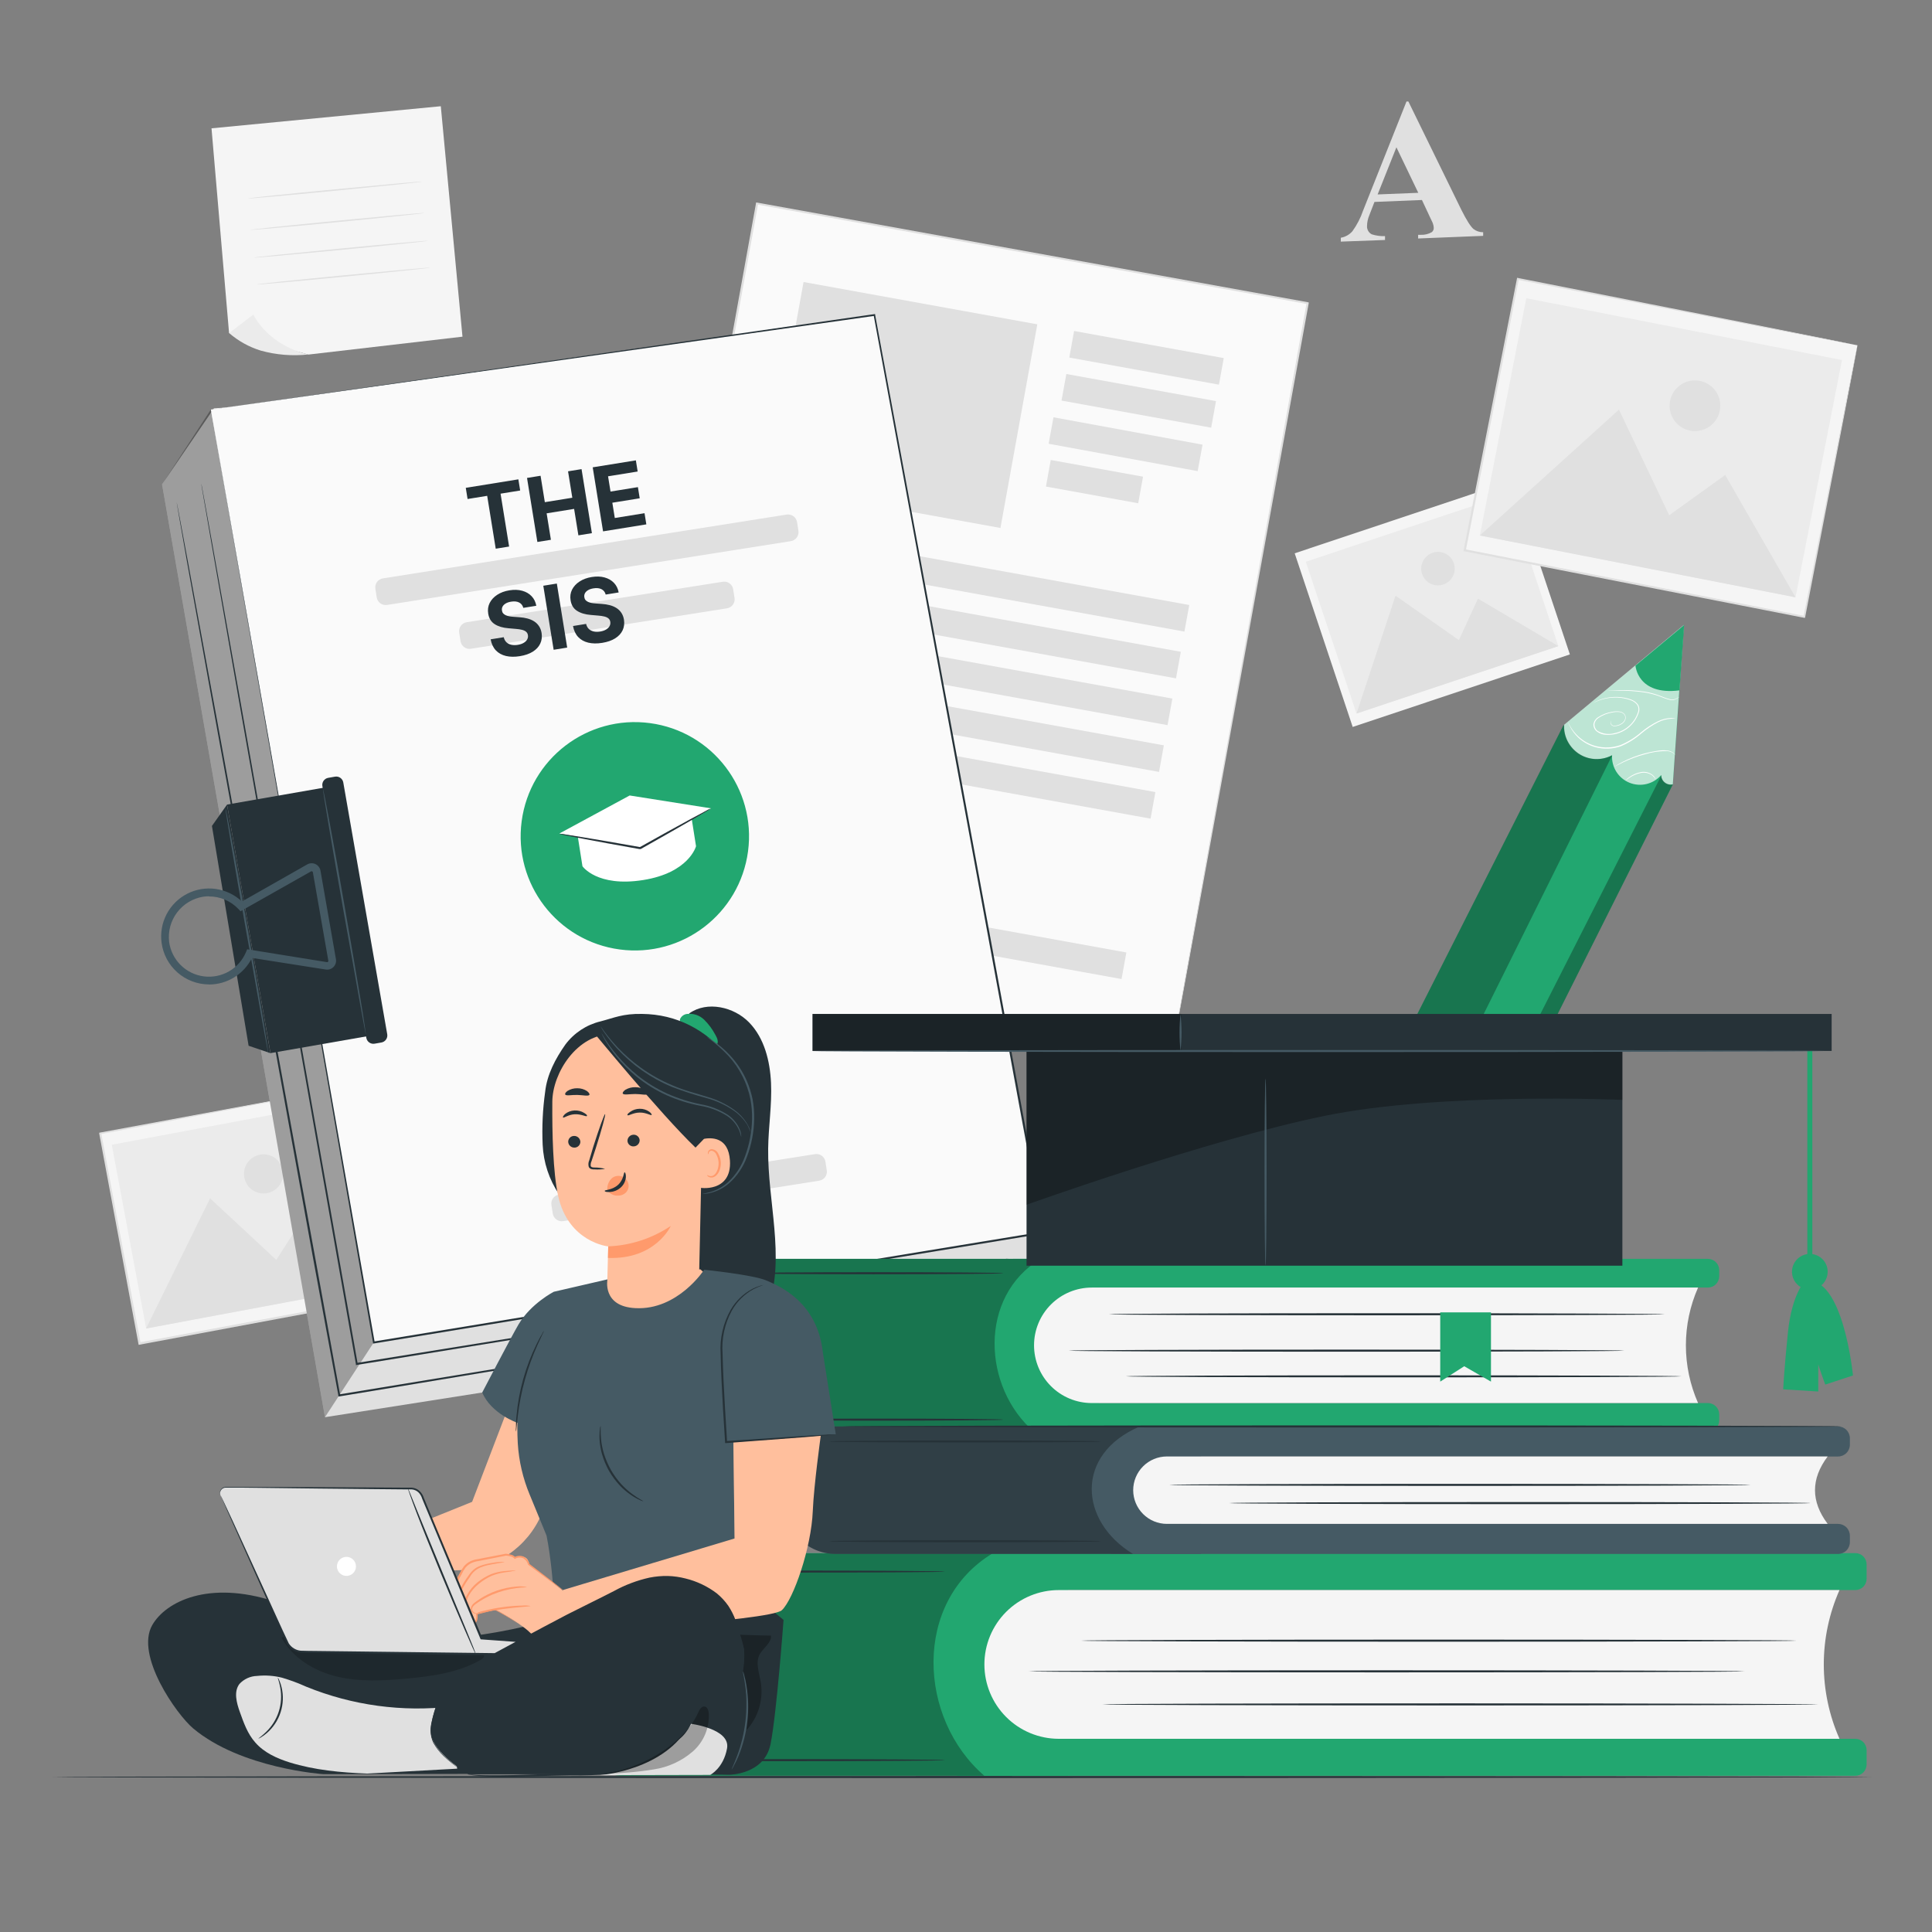 <svg fill="none" height="319" viewBox="0 0 319 319" width="319" xmlns="http://www.w3.org/2000/svg">
    <rect x="0" y="0" width="319" height="319" fill="#808080" stroke="none"/>
    <path d="M59.961 178.986L16.552 187.11L23.047 221.815L66.456 213.691L59.961 178.986Z"
        fill="#F5F5F5" />
    <path
        d="M59.972 178.997L59.761 179.048L59.123 179.17L56.769 179.629L47.882 181.332L16.588 187.266L16.709 187.087C18.623 197.416 20.869 209.258 23.223 221.788L23.025 221.648L66.409 213.558L66.301 213.724C64.387 203.273 62.779 194.616 61.663 188.548C61.114 185.518 60.68 183.138 60.387 181.53C60.24 180.72 60.132 180.101 60.055 179.667C59.978 179.233 59.947 179.029 59.947 179.029C59.947 179.029 59.998 179.233 60.074 179.667L60.438 181.498C60.75 183.125 61.203 185.492 61.784 188.516C62.939 194.596 64.585 203.28 66.575 213.756L66.607 213.889L66.467 213.921L23.057 222.024L22.892 222.056L22.86 221.884C20.524 209.353 18.311 197.512 16.384 187.176V187.03L16.537 186.998L47.952 181.192L56.814 179.571L59.155 179.15L59.749 179.048L59.972 178.997Z"
        fill="#E0E0E0" />
    <path d="M58.815 181.46L18.454 189.013L24.131 219.346L64.492 211.793L58.815 181.46Z"
        fill="#EBEBEB" />
    <path
        d="M24.116 219.357L34.688 197.863L45.623 208.026L50.37 200.613L64.476 211.81L24.116 219.357Z"
        fill="#E0E0E0" />
    <path
        d="M46.695 193.231C46.813 193.86 46.742 194.509 46.49 195.097C46.239 195.686 45.819 196.186 45.283 196.536C44.747 196.885 44.12 197.068 43.48 197.061C42.84 197.054 42.217 196.857 41.689 196.496C41.161 196.135 40.752 195.625 40.514 195.032C40.276 194.438 40.219 193.787 40.35 193.161C40.482 192.535 40.796 191.962 41.253 191.515C41.71 191.067 42.29 190.765 42.918 190.647C43.336 190.569 43.765 190.573 44.181 190.661C44.597 190.748 44.991 190.916 45.342 191.156C45.693 191.396 45.993 191.703 46.225 192.059C46.457 192.415 46.617 192.813 46.695 193.231Z"
        fill="#E0E0E0" />
    <path d="M124.999 33.589L102.775 156.367L193.68 172.822L215.904 50.044L124.999 33.589Z"
        fill="#FAFAFA" />
    <path
        d="M193.678 172.828C193.678 172.828 193.71 172.624 193.773 172.241L194.08 170.512C194.348 168.993 194.75 166.748 195.266 163.832C196.319 157.988 197.85 149.452 199.79 138.644L215.74 50.026L215.867 50.204L124.984 33.763L125.182 33.623C116.888 79.425 109.187 121.852 102.922 156.393L102.814 156.233L168.866 168.266L187.196 171.622L192.019 172.515C193.11 172.713 193.678 172.828 193.678 172.828L192.044 172.547L187.24 171.692L168.911 168.432L102.75 156.527H102.616V156.393C108.862 121.839 116.537 79.412 124.818 33.61V33.444H124.991L215.931 49.898L216.084 49.93V50.077C209.468 86.443 203.879 117.15 199.949 138.759L195.356 163.896C194.82 166.799 194.411 169 194.131 170.544C193.99 171.29 193.888 171.858 193.818 172.247L193.678 172.828Z"
        fill="#E0E0E0" />
    <path d="M171.275 53.55L132.678 46.564L126.591 80.189L165.188 87.175L171.275 53.55Z"
        fill="#E0E0E0" />
    <path d="M202.059 59.123L177.349 54.65L176.555 59.038L201.265 63.511L202.059 59.123Z"
        fill="#E0E0E0" />
    <path d="M196.362 99.895L125.835 87.129L125.04 91.517L195.567 104.283L196.362 99.895Z"
        fill="#E0E0E0" />
    <path d="M194.969 107.619L124.443 94.853L123.648 99.241L194.175 112.007L194.969 107.619Z"
        fill="#E0E0E0" />
    <path d="M193.572 115.343L123.045 102.577L122.251 106.965L192.778 119.731L193.572 115.343Z"
        fill="#E0E0E0" />
    <path d="M192.167 123.066L121.641 110.3L120.846 114.688L191.373 127.454L192.167 123.066Z"
        fill="#E0E0E0" />
    <path d="M190.77 130.783L120.243 118.017L119.449 122.405L189.976 135.171L190.77 130.783Z"
        fill="#E0E0E0" />
    <path d="M185.978 157.266L115.451 144.5L114.656 148.888L185.183 161.654L185.978 157.266Z"
        fill="#E0E0E0" />
    <path d="M157.567 132.752L118.85 125.744L118.056 130.133L156.772 137.141L157.567 132.752Z"
        fill="#E0E0E0" />
    <path d="M200.777 66.226L176.067 61.753L175.272 66.142L199.982 70.615L200.777 66.226Z"
        fill="#E0E0E0" />
    <path d="M198.555 73.419L173.945 68.899L173.143 73.27L197.752 77.79L198.555 73.419Z"
        fill="#E0E0E0" />
    <path d="M188.731 78.706L173.494 75.948L172.7 80.337L187.936 83.095L188.731 78.706Z"
        fill="#E0E0E0" />
    <path
        d="M234.784 33.023L226.943 33.342L226.094 35.537C225.852 36.108 225.722 36.721 225.712 37.342C225.704 37.617 225.772 37.888 225.91 38.126C226.047 38.363 226.248 38.558 226.49 38.688C227.199 38.914 227.941 39.016 228.685 38.988V39.626L221.386 39.894V39.256C222.128 39.128 222.803 38.749 223.3 38.184C224.055 37.138 224.651 35.986 225.067 34.765L232.232 16.76H232.545L241.279 34.624C242.129 36.326 242.802 37.389 243.295 37.814C243.752 38.166 244.314 38.352 244.89 38.344V38.944L234.152 39.377V38.771H234.599C235.228 38.801 235.852 38.65 236.398 38.337C236.514 38.249 236.606 38.132 236.664 37.998C236.722 37.864 236.745 37.717 236.73 37.572C236.72 37.367 236.679 37.165 236.609 36.972C236.609 36.876 236.398 36.468 236.066 35.766L234.784 33.023ZM234.178 31.836L230.567 24.321L227.466 32.104L234.178 31.836Z"
        fill="#E0E0E0" />
    <path d="M249.632 79.381L213.771 91.358L223.348 120.03L259.208 108.052L249.632 79.381Z"
        fill="#F5F5F5" />
    <path d="M248.941 81.614L215.604 92.749L223.974 117.808L257.311 106.673L248.941 81.614Z"
        fill="#EBEBEB" />
    <path
        d="M223.976 117.819L230.42 98.354L240.883 105.691L244.035 98.845L257.312 106.686L223.976 117.819Z"
        fill="#E0E0E0" />
    <path
        d="M240.054 93.014C240.228 93.533 240.243 94.093 240.099 94.621C239.955 95.15 239.657 95.623 239.244 95.983C238.831 96.342 238.32 96.57 237.777 96.639C237.233 96.708 236.682 96.614 236.191 96.37C235.701 96.125 235.295 95.741 235.023 95.265C234.752 94.79 234.627 94.244 234.666 93.698C234.704 93.151 234.904 92.629 235.24 92.196C235.575 91.763 236.032 91.439 236.551 91.266C236.896 91.15 237.26 91.103 237.623 91.128C237.986 91.153 238.34 91.25 238.666 91.412C238.991 91.575 239.281 91.8 239.519 92.075C239.758 92.35 239.939 92.669 240.054 93.014Z"
        fill="#E0E0E0" />
    <path d="M250.627 46.037L241.849 90.86L297.911 101.839L306.689 57.016L250.627 46.037Z"
        fill="#F5F5F5" />
    <path
        d="M306.699 57.018L306.425 56.973L305.634 56.833L302.584 56.252L291.1 54.045L250.606 46.191L250.785 46.07C248.176 59.411 245.19 74.703 242.025 90.889L241.891 90.685L297.946 101.704L297.78 101.812C300.453 88.325 302.667 77.141 304.218 69.325C305.002 65.414 305.615 62.345 306.036 60.246C306.246 59.2 306.406 58.403 306.521 57.847C306.636 57.292 306.699 57.018 306.699 57.018C306.699 57.018 306.655 57.292 306.553 57.828C306.451 58.364 306.304 59.168 306.106 60.202C305.704 62.294 305.117 65.357 304.371 69.261C302.852 77.109 300.677 88.331 298.061 101.869L298.029 102.01H297.895L241.802 91.03L241.636 90.998L241.668 90.832C244.858 74.652 247.85 59.359 250.466 46.019L250.498 45.866L250.645 45.898L291.228 53.911L302.661 56.195L305.679 56.833L306.444 56.992L306.699 57.018Z"
        fill="#E0E0E0" />
    <path d="M252.014 49.239L244.342 88.414L296.465 98.622L304.137 59.446L252.014 49.239Z"
        fill="#EBEBEB" />
    <path
        d="M244.341 88.42L267.316 67.634L275.61 85.077L284.854 78.429L296.466 98.628L244.341 88.42Z"
        fill="#E0E0E0" />
    <path
        d="M283.967 67.794C283.809 68.607 283.414 69.354 282.831 69.942C282.248 70.53 281.504 70.932 280.692 71.097C279.881 71.261 279.039 71.182 278.272 70.868C277.506 70.554 276.85 70.02 276.388 69.333C275.925 68.647 275.677 67.838 275.674 67.01C275.671 66.182 275.914 65.372 276.371 64.682C276.829 63.992 277.481 63.453 278.245 63.134C279.009 62.814 279.85 62.729 280.663 62.888C281.202 62.992 281.715 63.202 282.174 63.506C282.632 63.809 283.026 64.2 283.333 64.655C283.639 65.111 283.854 65.623 283.963 66.161C284.071 66.7 284.073 67.255 283.967 67.794Z"
        fill="#E0E0E0" />
    <path
        d="M34.924 21.188L37.821 54.989L50.932 58.543L76.362 55.589L72.783 17.539L34.924 21.188Z"
        fill="#F5F5F5" />
    <path
        d="M41.821 51.952L37.827 54.989C39.345 56.305 41.12 57.292 43.039 57.886C45.605 58.6 48.284 58.816 50.931 58.524C50.931 58.524 44.877 57.497 41.821 51.952Z"
        fill="#EBEBEB" />
    <path
        d="M69.721 29.986C69.721 30.05 63.29 30.72 55.346 31.492C47.403 32.264 40.947 32.838 40.94 32.768C40.934 32.697 47.371 32.015 55.321 31.262C63.27 30.509 69.714 29.903 69.721 29.986Z"
        fill="#E0E0E0" />
    <path
        d="M70.097 35.167C70.097 35.23 63.666 35.907 55.723 36.679C47.78 37.451 41.323 38.018 41.317 37.955C41.31 37.891 47.748 37.215 55.697 36.443C63.647 35.671 70.091 35.09 70.097 35.167Z"
        fill="#E0E0E0" />
    <path
        d="M70.703 39.754C70.703 39.818 64.272 40.494 56.329 41.26C48.386 42.025 41.936 42.606 41.929 42.535C41.923 42.465 48.354 41.802 56.303 41.03C64.253 40.258 70.697 39.69 70.703 39.754Z"
        fill="#E0E0E0" />
    <path
        d="M71.105 44.188C71.105 44.245 64.674 44.922 56.725 45.694C48.775 46.465 42.331 47.04 42.325 46.97C42.319 46.899 48.756 46.23 56.706 45.464C64.655 44.698 71.099 44.124 71.105 44.188Z"
        fill="#E0E0E0" />
    <path
        d="M309.041 293.416C309.041 293.506 241.796 293.582 158.868 293.582C75.941 293.582 8.683 293.506 8.683 293.416C8.683 293.327 75.909 293.244 158.868 293.244C241.827 293.244 309.041 293.321 309.041 293.416Z"
        fill="#263238" />
    <path
        d="M26.758 79.973L53.656 233.999L167.079 216.193L172.337 203.49L141.649 61.069L35.332 67.411L26.758 79.973Z"
        fill="#E0E0E0" />
    <path d="M53.656 233.999L61.714 221.654L34.816 67.622L26.758 79.973L53.656 233.999Z"
        fill="black" opacity="0.3" />
    <path d="M34.816 67.622L61.714 221.654L172.337 203.49L144.386 51.997L34.816 67.622Z"
        fill="#FAFAFA" />
    <path
        d="M34.816 67.628L144.367 51.869H144.501V51.997C152.342 94.303 162.052 146.74 172.502 203.458L172.534 203.63L172.362 203.662L170.537 203.962L61.739 221.826H61.586V221.673C45.764 130.701 35.052 68.981 34.816 67.628C35.052 68.987 45.891 130.682 61.867 221.628L61.688 221.507L170.48 203.643L172.305 203.343L172.164 203.541C161.714 146.817 152.055 94.379 144.252 52.042L144.405 52.15L34.816 67.628Z"
        fill="#263238" />
    <path
        d="M123.51 140.568C124.882 130.246 117.626 120.767 107.305 119.395C96.984 118.024 87.504 125.279 86.133 135.6C84.761 145.922 92.016 155.401 102.338 156.772C112.659 158.144 122.138 150.889 123.51 140.568Z"
        fill="#22A770" />
    <path
        d="M96.172 143.027L95.317 137.597L114.119 134.618L114.923 139.722C114.923 139.722 113.774 144.111 106.17 145.311C98.565 146.51 96.172 143.027 96.172 143.027Z"
        fill="white" />
    <path d="M92.35 137.629L105.768 140.015L117.405 133.47L103.968 131.345L92.35 137.629Z"
        fill="white" />
    <path
        d="M129.89 84.964L63.223 95.499C62.406 95.629 61.847 96.397 61.977 97.214L62.202 98.639C62.331 99.457 63.099 100.015 63.916 99.885L130.583 89.35C131.401 89.221 131.959 88.453 131.83 87.635L131.605 86.211C131.476 85.393 130.708 84.835 129.89 84.964Z"
        fill="#E0E0E0" />
    <path
        d="M119.343 96.054L77.064 102.735C76.246 102.864 75.688 103.632 75.817 104.45L76.043 105.874C76.172 106.692 76.939 107.25 77.757 107.121L120.036 100.44C120.854 100.311 121.412 99.543 121.283 98.725L121.058 97.301C120.929 96.483 120.161 95.924 119.343 96.054Z"
        fill="#E0E0E0" />
    <path
        d="M134.572 190.561L92.293 197.242C91.475 197.371 90.917 198.139 91.046 198.957L91.271 200.381C91.4 201.199 92.168 201.757 92.986 201.628L135.265 194.947C136.083 194.817 136.641 194.05 136.512 193.232L136.287 191.808C136.157 190.99 135.389 190.431 134.572 190.561Z"
        fill="#E0E0E0" />
    <path
        d="M166.639 207.771L166.103 207.873L164.521 208.147L158.403 209.168L135.683 212.894L58.932 225.367L58.766 225.399V225.233C57.694 219.14 56.565 212.76 55.417 206.259C49.241 171.329 43.678 139.722 39.652 116.824C37.655 105.378 36.041 96.121 34.918 89.716C34.369 86.526 33.942 84.031 33.642 82.34C33.501 81.498 33.393 80.86 33.316 80.426C33.24 79.992 33.221 79.788 33.221 79.788C33.221 79.788 33.272 80.012 33.355 80.426C33.438 80.841 33.552 81.504 33.706 82.34C34.012 84.031 34.458 86.513 35.039 89.703C36.181 96.083 37.833 105.359 39.875 116.792C43.926 139.684 49.528 171.29 55.71 206.214C56.858 212.709 57.981 219.096 59.06 225.188L58.862 225.048L135.639 212.684L158.371 209.06L164.495 208.096L166.084 207.854L166.639 207.771Z"
        fill="#263238" />
    <path
        d="M158.224 213.564L157.72 213.666L156.227 213.928L150.447 214.91L128.959 218.496L56.036 230.567H55.87V230.407L51.678 207.65C45.432 173.198 39.779 142.032 35.683 119.459C33.654 108.179 32.008 99.043 30.873 92.727C30.318 89.575 29.878 87.125 29.597 85.454C29.456 84.631 29.342 83.999 29.271 83.54C29.201 83.08 29.169 82.902 29.169 82.902C29.169 82.902 29.22 83.112 29.303 83.54L29.667 85.454C29.973 87.119 30.433 89.562 31.02 92.708L35.932 119.421C40.054 141.993 45.745 173.16 52.029 207.592C53.445 215.395 54.836 223.032 56.169 230.375L55.978 230.241L128.908 218.285L150.409 214.795L156.195 213.87L157.694 213.641L158.224 213.564Z"
        fill="#263238" />
    <path d="M37.489 132.851L34.994 136.373L41.049 172.668L44.654 173.893L37.489 132.851Z"
        fill="#263238" />
    <path d="M54.765 129.828L37.494 132.846L44.664 173.885L61.935 170.868L54.765 129.828Z"
        fill="#263238" />
    <path
        d="M55.316 128.237L54.191 128.433C53.548 128.545 53.119 129.157 53.231 129.799L60.486 171.368C60.598 172.01 61.209 172.44 61.851 172.327L62.976 172.131C63.618 172.019 64.048 171.408 63.936 170.765L56.681 129.196C56.569 128.554 55.958 128.125 55.316 128.237Z"
        fill="#263238" />
    <path
        d="M34.503 162.543C32.589 162.536 30.743 161.836 29.305 160.573C27.867 159.309 26.935 157.569 26.681 155.672C26.462 154.051 26.75 152.403 27.506 150.953C28.262 149.503 29.449 148.323 30.903 147.575C32.358 146.827 34.008 146.548 35.627 146.777C37.246 147.006 38.755 147.731 39.945 148.852L50.727 142.727C50.934 142.61 51.165 142.544 51.402 142.535C51.639 142.527 51.875 142.575 52.09 142.676C52.304 142.777 52.491 142.929 52.635 143.118C52.779 143.306 52.875 143.527 52.916 143.761L55.468 158.364C55.51 158.597 55.495 158.836 55.426 159.061C55.356 159.287 55.233 159.493 55.067 159.661C54.902 159.829 54.698 159.955 54.473 160.028C54.249 160.101 54.01 160.119 53.777 160.081L41.604 158.167C40.945 159.486 39.931 160.595 38.677 161.37C37.423 162.146 35.978 162.556 34.503 162.556V162.543ZM34.503 147.99C34.183 147.988 33.863 148.012 33.546 148.061C31.83 148.34 30.287 149.27 29.24 150.658C28.193 152.047 27.722 153.786 27.925 155.512C28.119 156.957 28.782 158.297 29.813 159.327C30.844 160.357 32.185 161.018 33.629 161.21C35.074 161.402 36.541 161.112 37.805 160.387C39.069 159.662 40.058 158.541 40.621 157.197L40.813 156.737L53.981 158.862C54.012 158.869 54.045 158.867 54.075 158.857C54.105 158.847 54.133 158.829 54.153 158.805C54.176 158.783 54.193 158.755 54.203 158.725C54.213 158.695 54.216 158.664 54.211 158.632L51.659 144.022C51.653 143.99 51.639 143.96 51.619 143.935C51.599 143.909 51.573 143.889 51.544 143.875C51.515 143.861 51.484 143.853 51.452 143.853C51.419 143.853 51.388 143.861 51.359 143.875L39.715 150.46L39.371 150.096C38.747 149.437 37.995 148.913 37.161 148.555C36.328 148.197 35.429 148.014 34.522 148.016L34.503 147.99Z"
        fill="#455A64" />
    <path
        d="M60.406 170.825C60.364 170.691 60.334 170.555 60.316 170.416C60.259 170.11 60.189 169.721 60.093 169.242C59.902 168.177 59.634 166.69 59.302 164.904C58.664 161.21 57.745 156.17 56.75 150.6C55.755 145.03 54.906 139.977 54.268 136.27C53.968 134.471 53.726 132.997 53.554 131.926C53.477 131.441 53.42 131.045 53.375 130.739C53.345 130.603 53.332 130.464 53.337 130.324C53.38 130.456 53.414 130.59 53.439 130.726C53.503 131.032 53.586 131.422 53.681 131.9C53.886 132.966 54.166 134.452 54.504 136.232C55.187 139.888 56.099 144.947 57.056 150.536C58.013 156.125 58.907 161.197 59.506 164.866C59.812 166.703 60.042 168.19 60.195 169.217C60.266 169.734 60.329 170.129 60.355 170.41C60.389 170.545 60.406 170.685 60.406 170.825Z"
        fill="#455A64" />
    <path
        d="M44.309 174.034C44.271 173.897 44.241 173.759 44.22 173.619C44.162 173.319 44.092 172.93 44.003 172.445C43.805 171.38 43.537 169.893 43.205 168.113C42.567 164.413 41.649 159.372 40.653 153.803C39.658 148.233 38.816 143.18 38.172 139.48C37.872 137.674 37.629 136.2 37.457 135.135C37.38 134.644 37.323 134.254 37.278 133.948C37.248 133.81 37.236 133.668 37.24 133.527C37.288 133.66 37.325 133.796 37.349 133.935C37.406 134.242 37.489 134.631 37.585 135.109C37.789 136.175 38.069 137.661 38.408 139.435C39.09 143.097 40.003 148.15 40.96 153.745C41.917 159.34 42.81 164.4 43.416 168.068C43.716 169.906 43.952 171.392 44.099 172.426C44.169 172.943 44.233 173.338 44.258 173.613C44.292 173.75 44.309 173.892 44.309 174.034Z"
        fill="#455A64" />
    <path
        d="M117.392 133.47C117.114 133.682 116.82 133.872 116.512 134.037L114.049 135.486C111.956 136.698 109.053 138.35 105.838 140.162L105.78 140.194H105.723H105.589C101.921 139.556 98.571 138.918 96.21 138.478L93.371 137.923C93.02 137.869 92.674 137.783 92.338 137.668C92.693 137.684 93.047 137.724 93.397 137.789L96.249 138.242C98.66 138.637 101.991 139.212 105.653 139.862H105.78H105.666C108.887 138.057 111.81 136.436 113.96 135.275L116.48 133.923C116.769 133.744 117.075 133.592 117.392 133.47Z"
        fill="#263238" />
    <path
        d="M77.204 82.392L76.906 80.549L85.589 79.146L85.887 80.989L82.65 81.512L84.061 90.242L81.852 90.599L80.441 81.869L77.204 82.392ZM88.728 89.487L87.019 78.915L89.254 78.554L89.96 82.916L94.497 82.183L93.792 77.82L96.022 77.46L97.731 88.032L95.501 88.393L94.795 84.025L90.257 84.759L90.963 89.126L88.728 89.487ZM99.574 87.735L97.865 77.162L104.99 76.011L105.287 77.854L100.399 78.644L100.806 81.163L105.328 80.432L105.626 82.275L101.104 83.006L101.512 85.53L106.421 84.737L106.719 86.58L99.574 87.735ZM86.407 100.367C86.299 99.958 86.069 99.663 85.719 99.483C85.368 99.303 84.925 99.256 84.388 99.343C84.023 99.402 83.723 99.503 83.489 99.647C83.254 99.788 83.084 99.958 82.978 100.159C82.876 100.359 82.844 100.573 82.88 100.8C82.904 100.99 82.97 101.149 83.079 101.276C83.192 101.403 83.334 101.505 83.505 101.583C83.676 101.658 83.869 101.717 84.085 101.76C84.299 101.799 84.526 101.826 84.765 101.841L85.752 101.914C86.229 101.943 86.675 102.012 87.088 102.122C87.501 102.232 87.87 102.389 88.192 102.595C88.515 102.801 88.782 103.061 88.992 103.377C89.205 103.692 89.349 104.07 89.424 104.51C89.525 105.157 89.45 105.745 89.2 106.273C88.953 106.797 88.544 107.239 87.974 107.599C87.406 107.956 86.692 108.204 85.832 108.343C84.978 108.481 84.214 108.47 83.538 108.311C82.866 108.151 82.311 107.843 81.874 107.388C81.439 106.928 81.152 106.32 81.012 105.562L83.175 105.212C83.257 105.563 83.406 105.843 83.623 106.051C83.843 106.256 84.115 106.394 84.437 106.465C84.762 106.533 85.118 106.535 85.503 106.473C85.882 106.412 86.201 106.304 86.462 106.148C86.727 105.993 86.921 105.804 87.044 105.583C87.167 105.362 87.208 105.124 87.167 104.869C87.128 104.632 87.026 104.443 86.858 104.305C86.695 104.165 86.469 104.06 86.182 103.99C85.899 103.919 85.557 103.869 85.157 103.838L83.959 103.735C83.032 103.662 82.274 103.437 81.683 103.059C81.092 102.681 80.735 102.102 80.612 101.32C80.506 100.68 80.586 100.093 80.852 99.559C81.123 99.025 81.539 98.574 82.101 98.208C82.664 97.842 83.33 97.596 84.101 97.472C84.886 97.345 85.593 97.368 86.221 97.542C86.853 97.716 87.371 98.015 87.775 98.441C88.18 98.866 88.438 99.393 88.55 100.021L86.407 100.367ZM91.942 96.353L93.65 106.925L91.415 107.287L89.707 96.714L91.942 96.353ZM100.008 98.169C99.899 97.76 99.67 97.465 99.319 97.285C98.969 97.105 98.525 97.058 97.988 97.145C97.623 97.204 97.324 97.305 97.089 97.449C96.854 97.59 96.684 97.76 96.579 97.961C96.477 98.161 96.444 98.374 96.481 98.602C96.504 98.792 96.571 98.951 96.68 99.078C96.792 99.205 96.934 99.307 97.105 99.385C97.276 99.46 97.469 99.519 97.685 99.562C97.9 99.601 98.126 99.628 98.365 99.643L99.352 99.716C99.83 99.745 100.275 99.814 100.689 99.924C101.102 100.034 101.47 100.191 101.793 100.397C102.116 100.603 102.382 100.863 102.592 101.179C102.805 101.494 102.949 101.872 103.024 102.312C103.125 102.959 103.051 103.547 102.8 104.075C102.553 104.599 102.144 105.041 101.574 105.401C101.006 105.758 100.292 106.006 99.432 106.145C98.579 106.283 97.814 106.272 97.138 106.113C96.466 105.953 95.912 105.645 95.474 105.19C95.04 104.73 94.753 104.122 94.612 103.364L96.775 103.014C96.857 103.365 97.006 103.644 97.224 103.853C97.444 104.058 97.715 104.196 98.037 104.267C98.363 104.335 98.718 104.337 99.103 104.275C99.482 104.214 99.802 104.106 100.063 103.95C100.327 103.795 100.521 103.606 100.644 103.385C100.767 103.164 100.808 102.926 100.767 102.671C100.729 102.434 100.626 102.245 100.459 102.107C100.295 101.967 100.07 101.862 99.783 101.792C99.499 101.721 99.157 101.671 98.757 101.64L97.559 101.537C96.633 101.464 95.874 101.239 95.283 100.861C94.692 100.483 94.336 99.904 94.213 99.122C94.106 98.482 94.186 97.895 94.453 97.361C94.723 96.827 95.139 96.376 95.702 96.01C96.264 95.644 96.931 95.398 97.702 95.274C98.486 95.147 99.193 95.17 99.821 95.344C100.453 95.518 100.971 95.817 101.376 96.243C101.78 96.668 102.038 97.195 102.15 97.823L100.008 98.169Z"
        fill="#263238" />
    <path
        d="M127.077 207.854H181.473V236.398H127.077C124.09 236.398 121.226 235.212 119.114 233.1C117.002 230.988 115.816 228.124 115.816 225.137V219.108C115.816 216.122 117.002 213.258 119.114 211.146C121.226 209.034 124.09 207.848 127.077 207.848V207.854Z"
        fill="#22A770" />
    <path
        d="M167.252 207.854H281.996C282.492 207.854 282.967 208.051 283.318 208.402C283.668 208.752 283.865 209.228 283.865 209.723V210.725C283.865 211.221 283.668 211.696 283.318 212.047C282.967 212.397 282.492 212.594 281.996 212.594H167.252V207.854Z"
        fill="#22A770" />
    <path
        d="M167.252 231.664H281.996C282.241 231.664 282.484 231.713 282.711 231.806C282.938 231.9 283.144 232.038 283.318 232.212C283.491 232.385 283.629 232.591 283.723 232.818C283.817 233.045 283.865 233.288 283.865 233.534V234.535C283.865 235.031 283.668 235.506 283.318 235.857C282.967 236.208 282.492 236.405 281.996 236.405H167.252V231.664Z"
        fill="#22A770" />
    <path
        d="M280.375 231.664H180.267C179.015 231.664 177.775 231.417 176.618 230.938C175.461 230.459 174.41 229.756 173.525 228.87C172.639 227.984 171.937 226.933 171.459 225.776C170.98 224.618 170.734 223.378 170.735 222.126C170.735 219.598 171.739 217.174 173.527 215.386C175.314 213.599 177.739 212.594 180.267 212.594H280.375C279.049 215.598 278.364 218.846 278.364 222.129C278.364 225.413 279.049 228.66 280.375 231.664Z"
        fill="#F5F5F5" />
    <path
        d="M170.735 236.405H127.3C124.254 236.405 121.333 235.195 119.18 233.041C117.026 230.887 115.816 227.966 115.816 224.921V219.249C115.816 216.227 117.017 213.328 119.153 211.191C121.29 209.055 124.189 207.854 127.211 207.854H171.813C161.484 214.119 162.256 229.112 170.735 236.405Z"
        fill="black" opacity="0.3" />
    <path
        d="M268.215 223.013C268.215 223.109 247.665 223.185 222.324 223.185C196.982 223.185 176.432 223.109 176.432 223.013C176.432 222.917 196.976 222.841 222.324 222.841C247.672 222.841 268.215 222.917 268.215 223.013Z"
        fill="#263238" />
    <path
        d="M277.658 227.249C277.658 227.345 257.108 227.421 231.766 227.421C206.425 227.421 185.875 227.345 185.875 227.249C185.875 227.154 206.418 227.083 231.766 227.083C257.114 227.083 277.658 227.16 277.658 227.249Z"
        fill="#263238" />
    <path
        d="M274.876 217.003C274.876 217.099 254.326 217.175 228.985 217.175C203.643 217.175 183.087 217.099 183.087 217.003C183.087 216.907 203.63 216.831 228.985 216.831C254.339 216.831 274.876 216.92 274.876 217.003Z"
        fill="#263238" />
    <path
        d="M165.708 234.401C165.708 234.497 156.087 234.573 144.226 234.573C132.366 234.573 122.745 234.497 122.745 234.401C122.745 234.305 132.359 234.229 144.226 234.229C156.093 234.229 165.708 234.305 165.708 234.401Z"
        fill="#263238" />
    <path
        d="M165.708 210.227C165.708 210.323 156.087 210.4 144.226 210.4C132.366 210.4 122.745 210.323 122.745 210.227C122.745 210.132 132.359 210.055 144.226 210.055C156.093 210.055 165.708 210.132 165.708 210.227Z"
        fill="#263238" />
    <path
        d="M103.062 256.438H176.362V293.199H103.062C100.076 293.199 97.212 292.013 95.1 289.901C92.988 287.789 91.802 284.925 91.802 281.939V267.698C91.802 264.712 92.988 261.848 95.1 259.736C97.212 257.624 100.076 256.438 103.062 256.438Z"
        fill="#22A770" />
    <path
        d="M158.045 256.438H306.336C306.831 256.438 307.307 256.635 307.657 256.985C308.008 257.336 308.205 257.811 308.205 258.307V260.674C308.205 261.17 308.008 261.645 307.657 261.996C307.307 262.346 306.831 262.543 306.336 262.543H158.045V256.438Z"
        fill="#22A770" />
    <path
        d="M158.045 287.1H306.336C306.831 287.1 307.307 287.297 307.657 287.648C308.008 287.998 308.205 288.474 308.205 288.969V291.336C308.205 291.832 308.008 292.308 307.657 292.658C307.307 293.009 306.831 293.206 306.336 293.206H158.045V287.1Z"
        fill="#22A770" />
    <path
        d="M303.726 287.1H174.812C171.556 287.098 168.434 285.804 166.132 283.501C163.83 281.198 162.537 278.075 162.537 274.819C162.537 273.207 162.854 271.61 163.471 270.121C164.088 268.632 164.992 267.279 166.132 266.139C167.272 264.999 168.625 264.095 170.115 263.478C171.604 262.861 173.2 262.543 174.812 262.543H303.726C302.016 266.411 301.133 270.593 301.133 274.822C301.133 279.05 302.016 283.232 303.726 287.1Z"
        fill="#F5F5F5" />
    <path
        d="M162.524 293.199H102.916C101.456 293.199 100.012 292.912 98.663 292.353C97.316 291.795 96.091 290.976 95.059 289.944C94.028 288.912 93.21 287.686 92.652 286.338C92.094 284.99 91.807 283.545 91.808 282.085V267.96C91.808 264.914 93.018 261.993 95.172 259.84C97.325 257.686 100.246 256.476 103.292 256.476H163.902C150.613 264.502 151.608 283.814 162.524 293.199Z"
        fill="black" opacity="0.3" />
    <path
        d="M288.063 275.961C288.063 276.056 261.599 276.133 228.965 276.133C196.332 276.133 169.861 276.056 169.861 275.961C169.861 275.865 196.319 275.788 228.965 275.788C261.612 275.788 288.063 275.865 288.063 275.961Z"
        fill="#263238" />
    <path
        d="M300.23 281.415C300.23 281.511 273.766 281.588 241.126 281.588C208.486 281.588 182.021 281.511 182.021 281.415C182.021 281.32 208.479 281.25 241.126 281.25C273.772 281.25 300.23 281.358 300.23 281.415Z"
        fill="#263238" />
    <path
        d="M296.67 270.895C296.67 270.991 270.212 271.067 237.572 271.067C204.932 271.067 178.468 270.991 178.468 270.895C178.468 270.799 204.926 270.723 237.572 270.723C270.218 270.723 296.67 270.799 296.67 270.895Z"
        fill="#263238" />
    <path
        d="M156.048 290.622C156.048 290.717 143.665 290.794 128.385 290.794C113.105 290.794 100.721 290.717 100.721 290.622C100.721 290.526 113.105 290.456 128.385 290.456C143.665 290.456 156.048 290.532 156.048 290.622Z"
        fill="#263238" />
    <path
        d="M156.048 259.494C156.048 259.583 143.665 259.66 128.385 259.66C113.105 259.66 100.721 259.583 100.721 259.494C100.721 259.404 113.105 259.321 128.385 259.321C143.665 259.321 156.048 259.398 156.048 259.494Z"
        fill="#263238" />
    <path
        d="M137.923 235.524H198.316V256.578H137.923C135.723 256.578 133.613 255.704 132.058 254.149C130.503 252.593 129.629 250.484 129.629 248.284V243.818C129.629 241.618 130.503 239.509 132.058 237.953C133.613 236.398 135.723 235.524 137.923 235.524Z"
        fill="#455A64" />
    <path
        d="M183.438 235.524H303.484C304.003 235.524 304.502 235.73 304.869 236.098C305.236 236.465 305.442 236.963 305.442 237.483V238.529C305.442 239.049 305.236 239.547 304.869 239.914C304.502 240.281 304.003 240.488 303.484 240.488H183.438V235.53V235.524Z"
        fill="#455A64" />
    <path
        d="M183.438 251.614H303.484C304.003 251.614 304.502 251.821 304.869 252.188C305.236 252.555 305.442 253.054 305.442 253.573V254.619C305.442 255.139 305.236 255.637 304.869 256.004C304.502 256.372 304.003 256.578 303.484 256.578H183.438V251.621V251.614Z"
        fill="#455A64" />
    <path
        d="M301.774 251.614H192.676C191.2 251.614 189.784 251.029 188.74 249.985C187.695 248.942 187.108 247.527 187.106 246.051C187.106 244.574 187.693 243.157 188.738 242.113C189.782 241.068 191.199 240.481 192.676 240.481H301.774C298.984 244.194 298.984 247.906 301.774 251.614Z"
        fill="#F5F5F5" />
    <path
        d="M187.074 256.572H137.948C136.851 256.572 135.765 256.355 134.751 255.935C133.737 255.515 132.816 254.9 132.041 254.123C131.265 253.347 130.65 252.426 130.231 251.412C129.811 250.398 129.596 249.311 129.597 248.214V244.054C129.596 242.934 129.816 241.825 130.244 240.79C130.672 239.755 131.3 238.815 132.091 238.023C132.883 237.231 133.823 236.602 134.857 236.174C135.892 235.745 137.001 235.524 138.121 235.524H188.21C177.396 240.143 178.206 251.2 187.074 256.572Z"
        fill="black" opacity="0.3" />
    <path
        d="M289.071 245.171C289.071 245.266 267.571 245.343 241.055 245.343C214.54 245.343 193.04 245.266 193.04 245.171C193.04 245.075 214.534 245.005 241.055 245.005C267.577 245.005 289.071 245.081 289.071 245.171Z"
        fill="#263238" />
    <path
        d="M298.954 248.182C298.954 248.278 277.453 248.354 250.938 248.354C224.423 248.354 202.922 248.278 202.922 248.182C202.922 248.086 224.416 248.01 250.938 248.01C277.46 248.01 298.954 248.074 298.954 248.182Z"
        fill="#263238" />
    <path
        d="M181.83 254.479C181.83 254.575 171.769 254.651 159.353 254.651C146.938 254.651 136.876 254.575 136.876 254.479C136.876 254.383 146.938 254.307 159.353 254.307C171.769 254.307 181.83 254.383 181.83 254.479Z"
        fill="#263238" />
    <path
        d="M181.83 238.006C181.83 238.102 171.769 238.172 159.353 238.172C146.938 238.172 136.876 238.102 136.876 238.006C136.876 237.91 146.938 237.834 159.353 237.834C171.769 237.834 181.83 237.91 181.83 238.006Z"
        fill="#263238" />
    <path
        d="M304.007 235.524C304.007 235.62 267.086 235.696 221.558 235.696C176.031 235.696 139.084 235.62 139.084 235.524C139.084 235.428 175.992 235.352 221.539 235.352C267.086 235.352 304.007 235.422 304.007 235.524Z"
        fill="#263238" />
    <path d="M237.802 216.69V228.123L241.764 225.584L246.179 228.123V216.69H237.802Z"
        fill="#22A770" />
    <path
        d="M278.066 103.209L258.116 119.829L227.772 179.776L246.689 188.325L276.203 129.533L278.066 103.209Z"
        fill="#22A770" />
    <g opacity="0.7">
        <path
            d="M276.203 129.514C275.972 129.571 275.73 129.574 275.498 129.523C275.266 129.471 275.048 129.366 274.863 129.217C274.677 129.067 274.529 128.877 274.43 128.661C274.33 128.444 274.282 128.208 274.289 127.97C273.66 128.703 272.816 129.22 271.878 129.448C270.94 129.677 269.953 129.605 269.057 129.244C268.162 128.883 267.402 128.25 266.884 127.434C266.367 126.619 266.119 125.661 266.174 124.697C265.333 125.15 264.387 125.371 263.433 125.337C262.478 125.304 261.55 125.017 260.743 124.507C259.936 123.997 259.279 123.281 258.84 122.433C258.401 121.585 258.195 120.636 258.243 119.682L278.021 103.19L276.203 129.514Z"
            fill="white" />
    </g>
    <path
        d="M270.04 109.896C270.04 109.896 270.346 114.859 277.3 113.991L278.066 103.209L270.04 109.896Z"
        fill="#22A770" />
    <path
        d="M266.199 124.716L236.947 183.597L227.772 179.769L258.116 119.797L258.269 119.67C258.223 120.469 258.363 121.268 258.677 122.005C259.096 122.972 259.776 123.803 260.642 124.404C261.705 125.129 262.995 125.445 264.272 125.29C264.944 125.218 265.597 125.023 266.199 124.716Z"
        fill="black" opacity="0.3" />
    <path
        d="M274.34 127.989L244.29 187.227L246.715 188.325L276.203 129.514C275.803 129.587 275.39 129.508 275.045 129.294C274.699 129.079 274.446 128.744 274.334 128.353C274.324 128.232 274.326 128.11 274.34 127.989Z"
        fill="black" opacity="0.3" />
    <path
        d="M266.046 119C265.983 119.073 265.947 119.165 265.944 119.261C265.945 119.401 265.998 119.535 266.092 119.637C266.186 119.74 266.315 119.804 266.454 119.816C266.907 119.836 267.354 119.711 267.73 119.459C267.968 119.32 268.157 119.11 268.273 118.859C268.336 118.724 268.364 118.574 268.354 118.425C268.344 118.275 268.296 118.131 268.215 118.004C268.11 117.874 267.978 117.767 267.828 117.691C267.679 117.615 267.515 117.572 267.347 117.564C266.978 117.532 266.607 117.553 266.244 117.628C265.431 117.763 264.656 118.065 263.966 118.515C263.782 118.628 263.624 118.78 263.503 118.959C263.382 119.138 263.3 119.341 263.264 119.555C263.255 119.778 263.3 120 263.397 120.202C263.494 120.403 263.639 120.578 263.819 120.71C264.239 120.951 264.702 121.105 265.182 121.164C265.662 121.224 266.149 121.186 266.614 121.054C267.537 120.86 268.389 120.416 269.076 119.77C269.764 119.124 270.261 118.301 270.512 117.392C270.555 117.191 270.551 116.983 270.5 116.783C270.449 116.584 270.353 116.399 270.218 116.244C269.948 115.954 269.611 115.735 269.236 115.606C268.562 115.359 267.854 115.217 267.137 115.185C266.091 115.129 265.046 115.286 264.062 115.644C263.717 115.771 263.424 115.893 263.277 115.976C263.13 116.059 263.009 116.103 263.009 116.103C263.335 115.896 263.681 115.723 264.043 115.586C265.029 115.209 266.082 115.038 267.137 115.082C267.868 115.107 268.591 115.245 269.281 115.491C269.675 115.626 270.029 115.856 270.314 116.161C270.464 116.333 270.572 116.538 270.63 116.76C270.687 116.981 270.693 117.213 270.646 117.437C270.316 118.621 269.587 119.655 268.583 120.363C267.578 121.071 266.36 121.41 265.134 121.322C264.631 121.296 264.147 121.128 263.736 120.837C263.531 120.695 263.365 120.504 263.253 120.281C263.142 120.058 263.089 119.81 263.098 119.561C263.138 119.328 263.226 119.107 263.358 118.911C263.491 118.715 263.663 118.549 263.864 118.426C264.571 117.967 265.367 117.661 266.199 117.526C266.575 117.455 266.96 117.438 267.341 117.475C267.522 117.486 267.699 117.535 267.86 117.62C268.02 117.705 268.161 117.823 268.273 117.966C268.361 118.107 268.412 118.268 268.422 118.434C268.432 118.6 268.401 118.766 268.33 118.917C268.206 119.184 268.004 119.407 267.749 119.555C267.361 119.805 266.902 119.924 266.441 119.893C266.292 119.878 266.154 119.808 266.054 119.695C265.955 119.583 265.902 119.437 265.906 119.287C265.937 119.051 266.046 118.993 266.046 119Z"
        fill="white" />
    <path
        d="M276.752 118.668C276.752 118.668 276.458 118.623 275.935 118.668C275.19 118.717 274.461 118.912 273.791 119.242C272.806 119.748 271.881 120.364 271.035 121.08C270.006 121.986 268.833 122.714 267.564 123.236C266.256 123.686 264.845 123.739 263.507 123.389C262.417 123.102 261.416 122.549 260.591 121.781C260.032 121.252 259.569 120.63 259.219 119.944C259.087 119.703 258.976 119.451 258.888 119.191C258.924 119.25 258.956 119.312 258.983 119.376C259.041 119.504 259.136 119.689 259.264 119.918C259.638 120.564 260.109 121.147 260.661 121.647C261.48 122.392 262.467 122.927 263.539 123.204C264.854 123.535 266.237 123.477 267.52 123.038C268.772 122.524 269.931 121.808 270.952 120.92C271.806 120.201 272.745 119.589 273.747 119.095C274.428 118.765 275.171 118.58 275.929 118.553C276.207 118.556 276.483 118.595 276.752 118.668Z"
        fill="white" />
    <path
        d="M276.637 124.646C276.271 124.275 275.784 124.049 275.265 124.008C274.004 123.997 272.749 124.182 271.545 124.557C270.325 124.886 269.138 125.326 267.998 125.871C267.558 126.082 267.213 126.267 266.971 126.388C266.852 126.464 266.726 126.528 266.595 126.579C266.706 126.492 266.823 126.413 266.946 126.343C267.175 126.203 267.52 125.999 267.954 125.782C269.087 125.203 270.278 124.745 271.507 124.416C272.183 124.231 272.869 124.087 273.562 123.983C274.128 123.879 274.705 123.855 275.278 123.912C275.669 123.954 276.04 124.104 276.35 124.346C276.459 124.432 276.556 124.533 276.637 124.646Z"
        fill="white" />
    <path
        d="M268.355 128.876C268.549 128.674 268.763 128.493 268.993 128.334C269.562 127.916 270.215 127.629 270.907 127.492C271.254 127.421 271.612 127.428 271.955 127.513C272.298 127.598 272.618 127.759 272.892 127.983C273.054 128.121 273.19 128.287 273.294 128.474C273.332 128.541 273.358 128.615 273.37 128.691C273.223 128.452 273.04 128.237 272.828 128.053C272.558 127.849 272.247 127.706 271.917 127.632C271.587 127.559 271.245 127.556 270.914 127.626C270.249 127.765 269.618 128.034 269.057 128.417C268.832 128.583 268.598 128.737 268.355 128.876Z"
        fill="white" />
    <path
        d="M277.275 115.063C277.246 115.095 277.214 115.123 277.179 115.146C277.115 115.191 277.019 115.261 276.886 115.344C276.73 115.454 276.554 115.532 276.369 115.574C276.118 115.618 275.86 115.603 275.616 115.529C275.074 115.408 274.468 115.133 273.785 114.891C273.045 114.64 272.285 114.45 271.514 114.323C270.1 114.118 268.673 114.022 267.245 114.036H265.969C265.81 114.052 265.65 114.052 265.491 114.036L265.969 113.998L267.245 113.953C268.679 113.908 270.114 113.991 271.533 114.202C272.315 114.326 273.084 114.522 273.83 114.789C274.519 115.031 275.106 115.312 275.641 115.427C275.841 115.499 276.055 115.525 276.266 115.501C276.478 115.478 276.681 115.407 276.86 115.293C276.994 115.21 277.133 115.133 277.275 115.063Z"
        fill="white" />
    <path
        d="M298.418 169.242V221.501C298.431 221.601 298.479 221.693 298.555 221.76C298.631 221.827 298.729 221.864 298.83 221.864C298.931 221.864 299.028 221.827 299.104 221.76C299.18 221.693 299.229 221.601 299.241 221.501V169.242C299.229 169.142 299.18 169.05 299.104 168.983C299.028 168.916 298.931 168.879 298.83 168.879C298.729 168.879 298.631 168.916 298.555 168.983C298.479 169.05 298.431 169.142 298.418 169.242Z"
        fill="#22A770" />
    <path
        d="M301.774 209.985C301.774 210.568 301.601 211.138 301.277 211.623C300.953 212.107 300.493 212.485 299.954 212.708C299.416 212.931 298.823 212.99 298.251 212.876C297.68 212.762 297.154 212.481 296.742 212.069C296.33 211.657 296.049 211.132 295.936 210.56C295.822 209.988 295.88 209.396 296.103 208.857C296.326 208.318 296.704 207.858 297.189 207.534C297.674 207.21 298.243 207.037 298.826 207.037C299.608 207.037 300.358 207.348 300.911 207.901C301.463 208.453 301.774 209.203 301.774 209.985Z"
        fill="#22A770" />
    <path
        d="M298.01 211.51C298.01 211.51 295.86 213.66 295.215 219.957C294.571 226.254 294.431 229.399 294.431 229.399L300.224 229.757V225.252C300.224 225.463 301.372 228.615 301.372 228.615L305.953 227.109C305.953 227.109 304.326 210.368 298.01 211.51Z"
        fill="#22A770" />
    <path d="M267.877 173.517H169.497V208.983H267.877V173.517Z" fill="#263238" />
    <path d="M302.431 167.418H134.159V173.523H302.431V167.418Z" fill="#263238" />
    <path
        d="M169.497 198.922C169.497 198.922 199.381 188.204 218.687 184.248C237.993 180.292 267.877 181.607 267.877 181.607V173.536H169.497V198.922Z"
        fill="black" opacity="0.3" />
    <path d="M195.024 167.418H134.159V173.523H195.024V167.418Z" fill="black" opacity="0.3" />
    <path
        d="M301.213 173.536C301.213 173.632 263.794 173.708 217.635 173.708C171.475 173.708 134.057 173.632 134.057 173.536C134.057 173.44 171.462 173.37 217.635 173.37C263.807 173.37 301.213 173.428 301.213 173.536Z"
        fill="#455A64" />
    <path
        d="M194.928 173.568C194.698 171.507 194.698 169.427 194.928 167.367C195.149 169.428 195.149 171.507 194.928 173.568Z"
        fill="#455A64" />
    <path
        d="M208.958 208.99C208.868 208.99 208.792 202.067 208.792 193.531C208.792 184.994 208.868 178.079 208.958 178.079C209.047 178.079 209.13 184.994 209.13 193.531C209.13 202.067 209.053 208.99 208.958 208.99Z"
        fill="#455A64" />
    <path
        d="M66.639 252.546L77.951 247.978L86.589 225.412L98.105 231.345C98.105 231.345 96.995 233.572 94.615 239.09C93.69 241.215 90.647 247.155 89.409 250.045C88.264 252.717 86.377 255.005 83.972 256.639C81.568 258.273 78.745 259.184 75.839 259.264L65.223 259.538L66.639 252.546Z"
        fill="#FFBF9D" />
    <path
        d="M61.018 248.182L59.334 246.383C59.007 246.168 58.621 246.059 58.23 246.07L52.82 246.236C52.315 246.285 51.827 246.447 51.393 246.709C50.959 246.972 50.59 247.33 50.313 247.755L48.341 251.104C48.341 251.104 47.021 253.394 47.187 253.956C47.26 254.189 47.418 254.386 47.629 254.51C47.84 254.634 48.089 254.675 48.329 254.626C48.329 254.626 48.52 255.685 48.871 255.902C49.074 256.004 49.296 256.064 49.523 256.078C49.75 256.093 49.977 256.061 50.191 255.985C50.285 256.186 50.436 256.354 50.626 256.468C50.816 256.582 51.036 256.636 51.257 256.623C51.352 256.614 51.446 256.597 51.538 256.572C52.176 256.374 52.469 255.13 52.469 255.13L55.213 254.626C55.213 254.626 59.155 257.261 60.546 258.983C61.937 260.706 65.574 259.392 65.574 259.392L66.933 252.884L61.018 248.182Z"
        fill="#FFBF9D" />
    <path
        d="M57.031 248.954C56.646 249.073 56.247 249.14 55.844 249.152C55.098 249.235 54.045 249.267 52.852 249.42L52.98 249.324C52.775 249.765 52.54 250.191 52.278 250.6C51.557 251.743 50.681 252.78 49.675 253.682C49.279 254.079 48.82 254.407 48.316 254.651C48.316 254.607 48.794 254.224 49.509 253.503C50.447 252.57 51.279 251.537 51.991 250.421C52.252 249.994 52.488 249.573 52.686 249.145L52.724 249.062H52.814C54.032 248.928 55.085 248.941 55.831 248.916C56.231 248.887 56.633 248.9 57.031 248.954Z"
        fill="#FF9A6C" />
    <path
        d="M57.152 251.538C56.833 251.694 56.486 251.785 56.131 251.806C55.25 251.928 54.355 251.898 53.483 251.717L53.681 251.608C53.566 251.942 53.434 252.27 53.286 252.591C52.792 253.608 52.1 254.517 51.251 255.264C50.919 255.593 50.524 255.851 50.089 256.023C50.404 255.693 50.736 255.38 51.085 255.085C51.871 254.32 52.519 253.424 52.999 252.437C53.146 252.133 53.276 251.819 53.388 251.5L53.439 251.359H53.579C54.757 251.579 55.959 251.64 57.152 251.538Z"
        fill="#FF9A6C" />
    <path
        d="M64.03 252.871L59.2 250.626C58.552 250.265 57.834 250.047 57.095 249.988C56.304 250.057 55.541 250.313 54.868 250.734L52.265 252.074C52.125 252.15 51.971 252.24 51.927 252.386C51.882 252.533 52.003 252.788 52.15 252.935C52.822 253.571 53.701 253.942 54.626 253.979C55.55 254.017 56.456 253.718 57.178 253.139C57.53 254.289 58.081 255.369 58.804 256.329C59.175 256.811 59.663 257.189 60.221 257.427C60.78 257.665 61.391 257.755 61.995 257.688"
        fill="#FFBF9D" />
    <path
        d="M61.982 257.752C61.942 257.772 61.898 257.785 61.854 257.79C61.725 257.822 61.592 257.839 61.459 257.841C60.952 257.843 60.452 257.72 60.004 257.484C59.31 257.121 58.721 256.585 58.294 255.927C57.765 255.083 57.336 254.179 57.018 253.235L57.261 253.292C56.873 253.618 56.425 253.863 55.942 254.014C55.459 254.165 54.951 254.219 54.447 254.173C53.899 254.135 53.365 253.986 52.877 253.733C52.628 253.601 52.395 253.44 52.182 253.254C52.067 253.159 51.962 253.052 51.869 252.935C51.809 252.862 51.766 252.777 51.743 252.685C51.72 252.594 51.717 252.498 51.735 252.406C51.756 252.329 51.792 252.259 51.842 252.197C51.891 252.136 51.953 252.085 52.023 252.048C52.137 251.978 52.233 251.933 52.335 251.876L52.935 251.57L54.115 250.932C54.848 250.502 55.63 250.162 56.444 249.917C57.225 249.777 58.031 249.9 58.734 250.268C59.372 250.562 60.01 250.855 60.521 251.117L63.073 252.393C63.393 252.537 63.703 252.706 63.998 252.897C63.66 252.797 63.332 252.669 63.015 252.514L60.4 251.359L58.6 250.555C57.952 250.223 57.211 250.117 56.495 250.256C55.71 250.501 54.956 250.837 54.249 251.257L53.075 251.895L52.475 252.208C52.271 252.31 52.054 252.412 52.042 252.514C52.029 252.616 52.188 252.865 52.386 253.024C52.581 253.194 52.795 253.339 53.024 253.458C53.47 253.689 53.959 253.828 54.46 253.867C55.392 253.957 56.322 253.678 57.05 253.088L57.216 252.948L57.286 253.152C57.583 254.081 57.984 254.973 58.479 255.812C58.87 256.449 59.414 256.978 60.061 257.35C60.65 257.665 61.316 257.804 61.982 257.752Z"
        fill="#FF9A6C" />
    <path
        d="M126.834 189.658C126.879 186.034 127.472 182.423 127.306 178.812C127.141 175.201 126.215 171.418 123.689 168.821C121.163 166.225 116.754 165.242 113.819 167.316L113.181 170.403C114.342 184.376 114.189 198.571 115.35 212.543C115.503 214.381 116.99 216.046 117.826 217.686C118.662 219.325 120.34 220.684 122.177 220.569C124.582 220.423 126.158 217.985 126.905 215.689C129.648 207.388 126.726 198.418 126.834 189.658Z"
        fill="#263238" />
    <path
        d="M118.119 170.869C117.635 169.949 117.014 169.107 116.275 168.375C115.903 168.01 115.453 167.735 114.959 167.569C114.465 167.403 113.94 167.352 113.424 167.418C113.18 167.448 112.949 167.54 112.751 167.685C112.553 167.83 112.396 168.024 112.294 168.247C112.135 168.706 112.479 169.325 112.964 169.281L113.066 169.37C114.151 170.331 115.255 171.269 116.378 172.183C116.645 172.433 116.96 172.628 117.303 172.758C117.475 172.82 117.662 172.833 117.841 172.795C118.02 172.757 118.185 172.669 118.317 172.541C118.719 172.094 118.426 171.386 118.119 170.869Z"
        fill="#22A770" />
    <path
        d="M120.167 174.429C116.556 170.014 111.707 167.469 106.004 167.411C102.814 167.354 101.455 168.049 99.139 168.649C96.82 169.209 94.77 170.563 93.346 172.477C91.706 174.806 90.328 177.415 90.016 180.254C89.607 183.155 89.468 186.087 89.601 189.014C89.735 191.955 90.68 194.801 92.331 197.238L99.758 198.514C103.86 198.654 108.02 198.788 112.02 197.876C116.02 196.963 119.899 194.788 122.037 191.285C125.01 186.385 123.772 178.838 120.167 174.429Z"
        fill="#263238" />
    <path
        d="M113.564 174.378L103.662 170.442L101.072 170.742C95.253 170.742 91.234 177.185 91.196 181.894C91.157 187.138 91.311 193.531 92.14 197.391C93.818 205.155 100.434 205.8 100.434 205.8C100.434 205.8 100.3 209.94 100.249 212.543L115.414 211.452L116.173 177.039C116.15 176.349 115.87 175.693 115.387 175.201C114.903 174.708 114.253 174.415 113.564 174.378Z"
        fill="#FFBF9D" />
    <path
        d="M103.783 195.573C103.722 195.176 103.518 194.815 103.209 194.558C102.928 194.316 102.576 194.173 102.206 194.151C101.836 194.129 101.469 194.23 101.161 194.437C100.842 194.683 100.594 195.009 100.443 195.383C100.292 195.756 100.242 196.163 100.3 196.561C100.47 196.801 100.69 197.001 100.944 197.148C101.199 197.296 101.481 197.387 101.774 197.416C101.865 197.423 101.957 197.423 102.048 197.416C102.521 197.426 102.98 197.25 103.324 196.925C103.497 196.749 103.629 196.535 103.708 196.301C103.788 196.067 103.813 195.818 103.783 195.573Z"
        fill="#FF9A6C" />
    <path
        d="M93.818 188.523C93.828 188.785 93.94 189.033 94.131 189.213C94.322 189.393 94.576 189.491 94.839 189.486C94.967 189.489 95.095 189.466 95.214 189.418C95.334 189.371 95.442 189.301 95.534 189.211C95.626 189.121 95.7 189.014 95.75 188.896C95.8 188.778 95.827 188.651 95.828 188.523C95.814 188.26 95.7 188.013 95.508 187.834C95.317 187.654 95.063 187.556 94.8 187.559C94.672 187.557 94.545 187.58 94.426 187.627C94.307 187.674 94.198 187.745 94.107 187.835C94.015 187.924 93.943 188.031 93.893 188.149C93.843 188.268 93.818 188.394 93.818 188.523Z"
        fill="#263238" />
    <path
        d="M92.969 184.516C93.097 184.637 93.831 184.037 94.883 183.98C95.936 183.923 96.797 184.42 96.9 184.28C97.002 184.14 96.81 183.986 96.453 183.757C95.967 183.458 95.401 183.318 94.832 183.355C94.271 183.383 93.732 183.588 93.295 183.942C93.001 184.216 92.899 184.459 92.969 184.516Z"
        fill="#263238" />
    <path
        d="M99.911 192.995C99.332 192.843 98.736 192.768 98.137 192.772C97.863 192.772 97.595 192.721 97.537 192.529C97.503 192.247 97.552 191.961 97.678 191.706C97.901 191.024 98.137 190.309 98.38 189.556C99.349 186.507 100.038 183.999 99.911 183.961C99.783 183.923 98.903 186.366 97.933 189.422L97.295 191.579C97.138 191.921 97.109 192.308 97.212 192.67C97.256 192.765 97.322 192.848 97.404 192.913C97.486 192.979 97.582 193.024 97.684 193.046C97.839 193.079 97.998 193.092 98.156 193.084C98.743 193.124 99.332 193.094 99.911 192.995Z"
        fill="#263238" />
    <path
        d="M100.421 205.793C104.112 205.647 107.691 204.479 110.757 202.418C110.757 202.418 108.262 208.001 100.383 207.701L100.421 205.793Z"
        fill="#FF9A6C" />
    <path
        d="M103.133 193.563C102.96 193.563 103.018 194.737 102.061 195.624C101.104 196.51 99.847 196.453 99.847 196.619C99.847 196.785 100.141 196.829 100.664 196.817C101.354 196.789 102.012 196.518 102.52 196.051C103.007 195.605 103.302 194.987 103.343 194.328C103.356 193.837 103.216 193.556 103.133 193.563Z"
        fill="#263238" />
    <path
        d="M93.333 180.733C93.531 180.981 94.347 180.765 95.317 180.79C96.287 180.816 97.104 181.026 97.308 180.79C97.397 180.669 97.276 180.42 96.925 180.152C96.451 179.844 95.896 179.682 95.33 179.686C94.764 179.671 94.206 179.82 93.722 180.114C93.371 180.356 93.25 180.605 93.333 180.733Z"
        fill="#263238" />
    <path
        d="M105.615 188.255C105.62 188.517 105.523 188.77 105.344 188.962C105.166 189.154 104.919 189.269 104.658 189.282C104.53 189.294 104.401 189.281 104.279 189.243C104.156 189.204 104.043 189.142 103.945 189.06C103.847 188.977 103.766 188.876 103.708 188.762C103.649 188.647 103.614 188.523 103.605 188.395C103.599 188.133 103.695 187.88 103.872 187.687C104.05 187.495 104.294 187.378 104.555 187.361C104.684 187.349 104.813 187.363 104.937 187.401C105.06 187.44 105.174 187.502 105.273 187.586C105.371 187.669 105.452 187.771 105.511 187.886C105.57 188.001 105.605 188.126 105.615 188.255Z"
        fill="#263238" />
    <path
        d="M107.592 184.095C107.471 184.229 106.699 183.68 105.615 183.699C104.53 183.718 103.752 184.28 103.63 184.146C103.509 184.012 103.694 183.852 104.039 183.591C104.5 183.259 105.053 183.078 105.621 183.074C106.184 183.062 106.736 183.229 107.197 183.553C107.535 183.801 107.656 184.037 107.592 184.095Z"
        fill="#263238" />
    <path
        d="M106.942 180.637C106.737 180.886 105.895 180.637 104.894 180.637C103.892 180.637 103.037 180.835 102.839 180.58C102.75 180.458 102.884 180.209 103.248 179.942C103.752 179.646 104.329 179.498 104.913 179.514C105.493 179.507 106.062 179.669 106.552 179.98C106.916 180.261 107.037 180.516 106.942 180.637Z"
        fill="#263238" />
    <path
        d="M114.84 190.194C114.84 189.614 115.408 188.204 115.982 188.082C117.507 187.757 120.282 187.725 120.525 191.63C120.856 196.97 115.421 196.198 115.421 196.045C115.421 195.892 114.936 192.21 114.84 190.194Z"
        fill="#FFBF9D" />
    <path
        d="M116.754 194.003C116.754 194.003 116.85 194.067 117.009 194.124C117.234 194.216 117.486 194.216 117.711 194.124C118.26 193.882 118.681 192.957 118.649 191.993C118.633 191.535 118.516 191.086 118.304 190.679C118.244 190.515 118.145 190.368 118.015 190.251C117.885 190.134 117.728 190.051 117.558 190.009C117.45 189.988 117.338 190.005 117.241 190.057C117.145 190.11 117.069 190.194 117.028 190.296C116.965 190.449 117.028 190.558 116.977 190.564C116.926 190.571 116.856 190.481 116.888 190.258C116.909 190.124 116.977 190.002 117.079 189.913C117.148 189.853 117.228 189.807 117.314 189.778C117.401 189.75 117.493 189.739 117.583 189.748C117.806 189.774 118.017 189.859 118.196 189.994C118.376 190.128 118.516 190.307 118.604 190.513C118.859 190.962 119.001 191.465 119.019 191.981C119.051 193.059 118.56 194.099 117.807 194.367C117.666 194.418 117.516 194.437 117.367 194.422C117.218 194.408 117.074 194.361 116.945 194.284C116.754 194.137 116.754 194.016 116.754 194.003Z"
        fill="#FF9A6C" />
    <path
        d="M116.186 188.095L114.84 189.486C108.983 183.878 97.537 169.842 98.182 170.678C100.851 169.686 103.728 169.381 106.546 169.791C110.904 170.531 119.159 172.713 119.032 177.849C118.904 182.985 116.186 188.095 116.186 188.095Z"
        fill="#263238" />
    <path
        d="M123.944 186.934C123.927 186.829 123.899 186.727 123.861 186.628C123.764 186.337 123.642 186.056 123.498 185.786C122.945 184.797 122.183 183.941 121.265 183.278C119.911 182.306 118.4 181.575 116.799 181.115C115.012 180.535 113.003 180.082 111.025 179.201C109.16 178.424 107.391 177.433 105.755 176.248C104.417 175.278 103.169 174.189 102.029 172.994C101.264 172.185 100.546 171.333 99.879 170.442L99.343 169.702C99.283 169.612 99.215 169.529 99.139 169.453C99.183 169.551 99.237 169.645 99.298 169.734C99.407 169.912 99.566 170.174 99.79 170.499C100.428 171.422 101.13 172.301 101.889 173.128C104.407 175.866 107.489 178.025 110.923 179.457C112.823 180.177 114.759 180.801 116.722 181.326C118.317 181.761 119.827 182.462 121.188 183.399C122.096 184.038 122.863 184.857 123.44 185.805C123.772 186.5 123.912 186.934 123.944 186.934Z"
        fill="#455A64" />
    <path
        d="M122.388 187.757C122.405 187.358 122.335 186.959 122.183 186.589C121.781 185.569 121.08 184.693 120.174 184.076C118.817 183.202 117.298 182.609 115.708 182.334C113.805 181.953 111.95 181.362 110.176 180.573C108.41 179.767 106.752 178.745 105.238 177.53C104.007 176.533 102.875 175.42 101.857 174.206C101.163 173.382 100.524 172.515 99.943 171.609L99.49 170.863C99.443 170.773 99.385 170.689 99.317 170.614C99.353 170.709 99.396 170.8 99.445 170.888L99.853 171.667C100.396 172.596 101.006 173.486 101.678 174.327C102.684 175.573 103.815 176.713 105.053 177.728C106.575 178.967 108.25 180.007 110.036 180.822C111.825 181.62 113.7 182.209 115.625 182.576C117.186 182.837 118.682 183.4 120.027 184.235C120.916 184.821 121.617 185.652 122.043 186.628C122.192 186.993 122.308 187.371 122.388 187.757Z"
        fill="#455A64" />
    <path
        d="M116.008 197.142C116.008 197.104 116.461 197.046 117.252 196.836C118.361 196.516 119.382 195.946 120.238 195.171C121.491 193.998 122.443 192.54 123.013 190.922C123.741 188.949 124.134 186.868 124.174 184.765C124.198 183.678 124.11 182.592 123.912 181.524C123.377 178.836 122.115 176.347 120.263 174.327C119.174 173.171 117.973 172.126 116.677 171.207C116.677 171.207 116.786 171.246 116.977 171.36C117.169 171.475 117.443 171.628 117.781 171.871C118.75 172.536 119.645 173.304 120.448 174.161C121.651 175.432 122.625 176.902 123.325 178.506C123.732 179.457 124.041 180.447 124.251 181.46C124.456 182.551 124.548 183.661 124.525 184.771C124.487 186.913 124.079 189.033 123.319 191.036C122.715 192.693 121.714 194.176 120.403 195.356C119.509 196.134 118.441 196.687 117.29 196.97C116.977 197.041 116.659 197.092 116.339 197.123C116.229 197.138 116.118 197.144 116.008 197.142Z"
        fill="#455A64" />
    <path
        d="M122.802 262.799L91.234 267.386C79.374 270.742 66.882 271.724 53.822 270.576L101.334 292.74L120.41 293.033C120.41 293.033 126.216 293.033 127.23 287.968C128.244 282.902 129.374 267.475 129.374 267.475C129.374 267.475 125.603 264.209 122.802 262.799Z"
        fill="#263238" />
    <g opacity="0.3">
        <path
            d="M122.706 276.088C123.228 279.25 123.417 282.457 123.268 285.658C124.238 284.594 124.952 283.322 125.356 281.94C125.761 280.558 125.845 279.102 125.603 277.683C125.329 276.126 124.678 274.41 125.495 273.051C126.043 272.139 127.491 271.093 127.281 270.053C127.281 270.053 126.005 270.053 124.863 270.008C123.938 269.97 122.017 269.912 122.017 269.912C122.844 271.897 123.022 274.092 122.528 276.184"
            fill="black" />
    </g>
    <path
        d="M100.3 211.242L115.638 209.583L118.445 212.135L107.497 218.579L102.667 221.08L97.895 219.632L96.383 216.786L100.3 211.242Z"
        fill="#FFBF9D" />
    <path
        d="M79.622 229.916C79.622 229.916 84.433 220.691 85.62 218.674C87.648 215.236 91.438 213.29 91.438 213.29L100.3 211.242C100.3 211.242 99.381 215.708 104.894 215.989C111.912 216.378 116.269 209.653 116.269 209.653C116.269 209.653 124.27 210.476 126.477 211.401C128.685 212.326 134.937 214.949 135.856 223.255L137.999 236.826L121.092 238.102L121.322 256.17L114.138 262.046C114.138 262.046 93.512 269.147 92.191 269.612C91.553 269.836 91.719 261.07 90.245 253.554L87.463 246.798C86.337 244.099 85.671 241.231 85.492 238.312C85.384 236.398 85.435 234.931 85.435 234.931C85.435 234.931 81.096 233.444 79.622 229.916Z"
        fill="#455A64" />
    <path
        d="M92.944 262.531L121.29 254.026L121.092 238.114L135.524 237.017C135.524 237.017 134.376 245.26 134.203 249.484C133.961 255.564 131.013 264.062 129.099 265.861C127.185 267.66 92.21 269.625 92.21 269.625L92.944 262.531Z"
        fill="#FFBF9D" />
    <path
        d="M76.866 267.533C77.003 267.767 77.22 267.943 77.477 268.028C77.734 268.114 78.014 268.103 78.263 267.998C78.901 267.743 78.729 266.454 78.729 266.454L81.747 265.714C81.747 265.714 85.913 267.973 87.489 269.542C89.065 271.112 92.529 269.472 92.529 269.472L93.25 262.856L87.234 258.205C87.234 258.205 87.604 258.486 87.138 257.567C86.672 256.648 84.937 257.146 84.937 257.146C84.631 256.693 83.463 256.616 83.463 256.616L78.57 257.567C78.073 257.664 77.605 257.87 77.198 258.172C76.792 258.473 76.458 258.862 76.222 259.309L74.391 262.773C74.391 262.773 73.472 265.236 73.695 265.778C73.792 266.002 73.967 266.184 74.188 266.287C74.409 266.391 74.661 266.409 74.895 266.339C74.895 266.339 75.258 267.883 75.673 267.903C76.092 267.851 76.497 267.719 76.866 267.513V267.533Z"
        fill="#FFBF9D" />
    <path
        d="M87.004 262.046C87.004 262.097 86.366 262.084 85.294 262.212C83.929 262.386 82.594 262.744 81.326 263.277C80.629 263.575 79.957 263.927 79.316 264.33C78.748 264.706 78.149 265.032 77.989 265.485C77.955 265.582 77.946 265.687 77.964 265.788C77.982 265.89 78.026 265.985 78.091 266.065C78.192 266.198 78.33 266.297 78.487 266.352C78.755 266.435 78.914 266.352 78.927 266.352C78.94 266.352 78.78 266.499 78.455 266.442C78.262 266.399 78.088 266.296 77.957 266.148C77.863 266.047 77.797 265.923 77.766 265.789C77.735 265.655 77.739 265.515 77.779 265.382C77.888 265.085 78.083 264.827 78.34 264.642C78.595 264.445 78.863 264.247 79.163 264.049C80.991 262.852 83.091 262.134 85.269 261.963C85.848 261.897 86.434 261.925 87.004 262.046Z"
        fill="#FF9A6C" />
    <path
        d="M87.597 265.166C87.597 265.255 85.581 265.331 83.131 265.663C80.681 265.995 78.716 266.454 78.665 266.365C79.07 266.17 79.499 266.031 79.941 265.95C80.975 265.69 82.023 265.49 83.08 265.351C84.138 265.207 85.203 265.124 86.27 265.102C86.713 265.062 87.16 265.084 87.597 265.166Z"
        fill="#FF9A6C" />
    <path
        d="M76.885 267.405C76.834 267.237 76.799 267.063 76.783 266.888C76.718 266.408 76.679 265.924 76.668 265.44C76.663 265.103 76.684 264.766 76.732 264.432C76.791 264.039 76.928 263.662 77.134 263.322C77.559 262.535 78.135 261.841 78.831 261.28C79.519 260.718 80.284 260.256 81.103 259.908C81.781 259.657 82.488 259.492 83.208 259.417C83.846 259.347 84.305 259.328 84.65 259.309C84.825 259.283 85.004 259.283 85.179 259.309C84.548 259.453 83.909 259.56 83.265 259.628C82.571 259.73 81.891 259.909 81.237 260.164C80.452 260.514 79.718 260.969 79.055 261.516C78.393 262.048 77.835 262.697 77.409 263.43C77.068 264.035 76.898 264.721 76.917 265.414C76.866 266.646 76.956 267.405 76.885 267.405Z"
        fill="#FF9A6C" />
    <path
        d="M83.323 257.905C83.323 257.956 82.589 258.033 81.409 258.256C80.228 258.479 78.474 258.741 77.581 260.387C76.669 261.635 75.933 263.003 75.392 264.451C75.224 265.067 75.115 265.697 75.067 266.333C75.007 266.166 74.984 265.987 74.997 265.81C74.985 265.329 75.046 264.85 75.175 264.387C75.661 262.888 76.385 261.477 77.319 260.208C77.567 259.824 77.866 259.474 78.206 259.168C78.534 258.887 78.913 258.67 79.323 258.53C79.993 258.298 80.686 258.133 81.39 258.039C82.026 257.914 82.675 257.869 83.323 257.905Z"
        fill="#FF9A6C" />
    <path
        d="M86.302 268.598C86.192 268.54 86.087 268.472 85.99 268.394L85.116 267.801C84.014 267.075 82.872 266.412 81.696 265.816H81.766L78.755 266.576L78.85 266.435C78.879 266.685 78.879 266.938 78.85 267.188C78.832 267.464 78.732 267.728 78.563 267.947C78.459 268.057 78.323 268.133 78.174 268.164C78.037 268.212 77.892 268.232 77.747 268.222C77.447 268.2 77.165 268.074 76.949 267.864C76.897 267.81 76.848 267.752 76.802 267.692V267.647L76.981 267.698L76.885 267.743C76.761 267.808 76.633 267.866 76.503 267.915C76.369 267.968 76.233 268.012 76.094 268.049C76.021 268.071 75.947 268.086 75.871 268.094C75.774 268.11 75.675 268.099 75.584 268.062C75.438 267.97 75.323 267.837 75.252 267.679C75.181 267.547 75.12 267.411 75.067 267.271C74.96 266.995 74.872 266.711 74.805 266.422L74.99 266.531C74.787 266.593 74.57 266.598 74.365 266.545C74.159 266.492 73.971 266.384 73.823 266.231C73.669 266.068 73.578 265.855 73.568 265.631C73.567 265.43 73.587 265.229 73.625 265.032C73.796 264.263 74.022 263.509 74.302 262.773L75.278 260.923L75.916 259.755C76.105 259.352 76.336 258.969 76.605 258.613C76.897 258.271 77.255 257.992 77.657 257.79C78.05 257.61 78.467 257.49 78.895 257.433L83.501 256.546H83.54C83.823 256.568 84.103 256.619 84.376 256.699C84.665 256.763 84.926 256.917 85.122 257.14L84.943 257.101C85.186 256.967 85.458 256.893 85.736 256.886C86.014 256.88 86.289 256.94 86.538 257.063C86.969 257.335 87.283 257.758 87.419 258.25L87.374 258.192L91.521 261.382L92.638 262.263C92.772 262.36 92.898 262.469 93.014 262.588C92.867 262.512 92.728 262.423 92.599 262.32L91.445 261.484L87.234 258.384H87.202V258.339C87.083 257.912 86.807 257.545 86.43 257.312C86.219 257.211 85.988 257.162 85.754 257.17C85.521 257.178 85.293 257.242 85.09 257.356L84.982 257.407L84.911 257.318C84.749 257.15 84.54 257.034 84.312 256.986C84.057 256.916 83.797 256.871 83.533 256.852H83.572L78.965 257.758C78.563 257.811 78.171 257.925 77.804 258.097C77.442 258.276 77.121 258.528 76.86 258.837C76.609 259.176 76.395 259.542 76.222 259.928L75.584 261.095C75.246 261.733 74.946 262.371 74.608 262.945C74.344 263.666 74.131 264.403 73.97 265.153C73.933 265.327 73.914 265.504 73.912 265.682C73.921 265.835 73.984 265.98 74.091 266.091C74.201 266.201 74.338 266.279 74.489 266.317C74.639 266.355 74.797 266.352 74.946 266.308L75.099 266.269V266.416C75.169 266.69 75.252 266.971 75.348 267.233C75.418 267.472 75.545 267.691 75.718 267.871C75.759 267.883 75.804 267.883 75.845 267.871L76.03 267.832C76.159 267.804 76.285 267.763 76.407 267.711C76.528 267.667 76.649 267.609 76.77 267.552L76.86 267.513L77.045 267.564V267.596C77.08 267.646 77.118 267.693 77.16 267.737C77.279 267.863 77.431 267.954 77.6 267.997C77.768 268.04 77.945 268.033 78.11 267.979C78.212 267.962 78.306 267.913 78.378 267.839C78.603 267.454 78.687 267.003 78.614 266.563V266.448H78.716L81.74 265.733H81.779C82.955 266.346 84.087 267.038 85.167 267.807C85.543 268.081 85.805 268.298 86.015 268.445C86.114 268.489 86.21 268.54 86.302 268.598Z"
        fill="#FF9A6C" />
    <path
        d="M71.564 272.694C71.564 272.694 51.563 266.41 45.285 264.4C34.439 260.891 27.383 264.438 25.15 268.305C22.253 273.326 29.201 283.119 31.881 285.371C39.811 292.038 53.407 292.938 53.407 292.938L102.291 292.848L88.044 273.466L71.564 272.694Z"
        fill="#263238" />
    <path
        d="M74.563 281.766C66.417 282.714 58.164 281.591 50.568 278.5C49.272 277.914 47.938 277.417 46.574 277.013C45.226 276.673 43.829 276.574 42.446 276.72C41.898 276.734 41.357 276.858 40.857 277.085C40.358 277.312 39.909 277.637 39.537 278.04C38.561 279.316 39.058 281.154 39.601 282.672C40.239 284.459 40.877 286.283 42.153 287.712C43.601 289.378 45.706 290.335 47.818 290.998C51.946 292.274 56.303 292.676 60.629 292.842L75.482 292.032L74.563 281.766Z"
        fill="#E0E0E0" />
    <path
        d="M45.879 277.02C45.976 277.139 46.052 277.275 46.102 277.422C46.274 277.802 46.407 278.2 46.497 278.608C46.818 279.966 46.762 281.385 46.334 282.713C45.907 284.041 45.125 285.227 44.073 286.143C43.76 286.417 43.422 286.663 43.065 286.877C42.803 287.023 42.657 287.087 42.644 287.068C42.631 287.049 43.18 286.698 43.92 285.977C44.891 285.049 45.615 283.893 46.026 282.614C46.437 281.335 46.522 279.973 46.274 278.653C46.096 277.632 45.828 277.039 45.879 277.02Z"
        fill="#263238" />
    <path
        d="M122.617 271.469C121.456 268.177 121.265 263.341 114.1 261.019C106.935 258.696 101.525 263.149 97.844 264.693C94.162 266.237 74.046 277.275 74.046 277.275C74.046 277.275 70.257 284.031 71.335 287.017C72.413 290.003 77.313 292.95 77.313 292.95H99.815C105.621 292.95 116.403 292.753 116.403 292.753C117.847 290.386 119.14 287.932 120.276 285.403L120.467 284.433C120.486 283.661 123.772 274.761 122.617 271.469Z"
        fill="#263238" />
    <path
        d="M110.151 288.561C110.122 288.675 110.065 288.78 109.985 288.867C109.767 289.12 109.518 289.345 109.245 289.537C108.24 290.23 107.172 290.826 106.055 291.317C105.292 291.673 104.508 291.982 103.707 292.242C102.78 292.534 101.83 292.747 100.868 292.88C98.672 293.099 96.465 293.184 94.258 293.135C89.582 293.212 85.326 293.391 82.264 293.352C80.726 293.352 79.482 293.282 78.627 293.193C78.297 293.164 77.969 293.117 77.645 293.053C77.53 293.039 77.416 293.013 77.306 292.976C77.306 292.944 77.779 293.027 78.634 293.072C79.489 293.116 80.733 293.148 82.264 293.135C85.333 293.135 89.569 292.899 94.258 292.823C96.453 292.87 98.649 292.794 100.836 292.593C101.781 292.477 102.716 292.285 103.63 292.019C104.426 291.773 105.206 291.479 105.965 291.139C107.075 290.672 108.142 290.11 109.155 289.461C109.431 289.276 109.686 289.062 109.915 288.823C110.093 288.669 110.132 288.555 110.151 288.561Z"
        fill="#263238" />
    <path
        d="M77.313 292.95L77.013 292.791C76.822 292.683 76.541 292.504 76.177 292.268C75.119 291.577 74.128 290.789 73.217 289.914C72.557 289.281 71.994 288.554 71.545 287.757C71.087 286.759 70.971 285.638 71.214 284.567C71.761 282.002 72.678 279.531 73.938 277.23V277.198C77.626 275.169 81.855 272.866 86.475 270.384C88.784 269.147 91.189 267.864 93.69 266.556C94.966 265.918 96.242 265.28 97.518 264.642C98.794 264.004 100.102 263.366 101.423 262.677C103.247 261.678 105.204 260.941 107.235 260.489C108.233 260.29 109.249 260.198 110.266 260.215C111.261 260.245 112.249 260.386 113.213 260.636C115.082 261.096 116.836 261.934 118.368 263.098C119.081 263.689 119.711 264.371 120.244 265.127C120.734 265.873 121.138 266.671 121.45 267.507C121.769 268.324 121.992 269.147 122.222 269.951C122.485 270.732 122.698 271.529 122.86 272.337C122.96 273.881 122.831 275.431 122.477 276.937C122.19 278.372 121.839 279.712 121.475 280.956C121.297 281.594 121.118 282.187 120.952 282.768C120.786 283.349 120.595 283.923 120.505 284.433C120.429 284.797 120.372 285.071 120.308 285.397C119.693 287.368 118.825 289.251 117.724 290.998C117.334 291.623 116.874 292.201 116.352 292.721L116.435 292.606C116.505 292.523 116.595 292.421 116.703 292.281C117.041 291.855 117.356 291.412 117.647 290.954C118.71 289.196 119.548 287.312 120.142 285.346C120.505 285.039 120.435 284.739 120.327 284.376C120.438 283.794 120.583 283.219 120.761 282.653L121.277 280.848C121.622 279.572 121.967 278.257 122.247 276.835C122.587 275.352 122.707 273.828 122.605 272.311C122.437 271.519 122.224 270.737 121.967 269.97C121.73 269.166 121.501 268.349 121.188 267.552C120.884 266.735 120.488 265.956 120.008 265.229C119.49 264.498 118.876 263.839 118.183 263.271C115.889 261.551 113.125 260.572 110.259 260.464C109.265 260.447 108.273 260.539 107.299 260.738C105.292 261.183 103.359 261.911 101.557 262.901C100.281 263.539 99.005 264.304 97.633 264.872C96.261 265.44 95.081 266.116 93.805 266.786C91.311 268.062 88.899 269.338 86.589 270.614L74.034 277.383L74.078 277.332C72.823 279.606 71.901 282.049 71.341 284.586C71.09 285.621 71.191 286.71 71.628 287.681C72.058 288.471 72.604 289.191 73.249 289.818C74.144 290.7 75.115 291.501 76.152 292.21L76.968 292.759C77.198 292.88 77.313 292.95 77.313 292.95Z"
        fill="#263238" />
    <path
        d="M113.934 284.599C113.934 284.599 120.639 285.403 120.046 288.682C119.453 291.962 117.258 293.065 117.258 293.065L99.037 293.104C99.037 293.104 109.915 292.351 113.934 284.599Z"
        fill="#E0E0E0" />
    <path
        d="M114.585 283.01C114.583 283.33 114.514 283.645 114.381 283.936C114.134 284.669 113.767 285.357 113.296 285.971C112.661 286.866 111.772 287.55 110.744 287.936C111.59 287.301 112.366 286.578 113.06 285.779C113.645 284.901 114.155 283.974 114.585 283.01Z"
        fill="#263238" />
    <path
        d="M112.288 284.293C112.299 285.116 112.078 285.925 111.65 286.628C111.323 287.373 110.822 288.03 110.189 288.542C110.119 288.484 110.776 287.636 111.369 286.468C111.963 285.301 112.173 284.28 112.288 284.293Z"
        fill="#263238" />
    <path
        d="M120.812 292.153C120.761 292.153 121.195 291.298 121.718 289.888C123.091 286.206 123.545 282.244 123.038 278.347C122.841 276.86 122.611 275.948 122.662 275.935C122.763 276.137 122.836 276.351 122.879 276.573C123.036 277.15 123.162 277.736 123.255 278.327C123.894 282.259 123.434 286.29 121.928 289.977C121.701 290.521 121.443 291.051 121.156 291.566C121.065 291.775 120.949 291.972 120.812 292.153Z"
        fill="#455A64" />
    <g opacity="0.3">
        <path
            d="M117.022 282.832C116.971 282.392 116.799 281.868 116.384 281.779C115.848 281.671 115.484 282.283 115.274 282.781C112.926 288.121 105.34 292.287 99.528 292.842C102.347 292.836 105.161 292.605 107.943 292.153C110.316 291.798 112.54 290.78 114.361 289.218C115.267 288.431 115.978 287.444 116.44 286.337C116.901 285.229 117.1 284.029 117.022 282.832Z"
            fill="black" />
    </g>
    <path
        d="M72.63 275.565C71.519 275.253 70.438 274.841 69.402 274.334C68.324 273.925 67.286 273.419 66.301 272.822C67.411 273.135 68.491 273.545 69.529 274.047C70.607 274.457 71.645 274.965 72.63 275.565Z"
        fill="#263238" />
    <g opacity="0.2">
        <path
            d="M79.112 272.745C70.435 271.086 61.727 269.612 52.986 268.324L46.478 270.378C48.303 273.772 51.908 275.935 55.653 276.828C59.398 277.721 63.309 277.511 67.137 277.16C71.36 276.771 75.699 276.177 79.374 274.059C79.654 273.9 79.973 273.657 79.935 273.332C79.897 273.007 79.488 272.815 79.112 272.745Z"
            fill="black" />
    </g>
    <path
        d="M36.404 246.906L47.34 271.086C47.561 271.579 47.919 271.998 48.371 272.293C48.824 272.588 49.351 272.747 49.892 272.751L81.792 273.166L85.811 271.003L79.514 270.544L69.714 247.027C69.562 246.661 69.305 246.348 68.976 246.127C68.647 245.906 68.26 245.786 67.864 245.783L37.31 245.553C37.147 245.548 36.986 245.583 36.84 245.657C36.695 245.732 36.571 245.842 36.48 245.977C36.389 246.113 36.335 246.269 36.322 246.432C36.308 246.594 36.337 246.758 36.404 246.906Z"
        fill="#E0E0E0" />
    <path
        d="M36.404 246.906C36.352 246.816 36.319 246.716 36.309 246.613C36.288 246.459 36.305 246.304 36.357 246.158C36.409 246.013 36.495 245.882 36.608 245.777C36.783 245.615 37.009 245.52 37.246 245.509H40.047L52.839 245.553L61.733 245.598L66.703 245.63H67.979C68.451 245.664 68.9 245.852 69.255 246.166C69.597 246.487 69.85 246.892 69.989 247.34L70.512 248.616C73.3 255.296 76.381 262.684 79.648 270.493L79.495 270.384L85.575 270.831H85.792L86.43 270.876L85.888 271.169L81.868 273.332H81.823H81.779L57.599 273L52.201 272.924C51.321 272.924 50.479 272.924 49.605 272.873C49.168 272.821 48.748 272.674 48.374 272.443C48.001 272.211 47.682 271.901 47.442 271.533C46.019 268.541 44.832 265.791 43.678 263.239L38.331 251.283C37.693 249.885 37.234 248.794 36.902 248.035C36.742 247.678 36.628 247.397 36.538 247.193C36.449 246.989 36.423 246.9 36.423 246.9C36.478 246.99 36.527 247.084 36.57 247.18L36.966 248.01C37.31 248.756 37.808 249.841 38.452 251.2L43.901 263.118C45.056 265.625 46.293 268.445 47.684 271.354C47.901 271.686 48.188 271.966 48.526 272.173C48.863 272.38 49.243 272.51 49.636 272.554C50.453 272.592 51.34 272.585 52.188 272.598L57.586 272.662L81.766 272.956H81.677L85.696 270.786L85.773 271.124H85.556L79.476 270.684H79.367L79.323 270.589C76.075 262.767 73 255.379 70.218 248.692L69.701 247.448C69.588 247.043 69.368 246.675 69.064 246.383C68.76 246.109 68.374 245.945 67.966 245.917H66.69L61.72 245.872L52.833 245.783L40.028 245.63H38.025H37.234C37.107 245.635 36.983 245.665 36.869 245.719C36.755 245.773 36.653 245.85 36.569 245.945C36.486 246.04 36.422 246.151 36.383 246.271C36.344 246.392 36.329 246.518 36.34 246.644C36.357 246.733 36.378 246.82 36.404 246.906Z"
        fill="#263238" />
    <path
        d="M78.55 273.121C78.491 273.038 78.442 272.948 78.404 272.853L78.04 272.075C77.721 271.348 77.287 270.365 76.764 269.179C75.699 266.722 74.25 263.328 72.694 259.551C71.137 255.774 69.759 252.348 68.808 249.854C68.33 248.578 67.953 247.589 67.711 246.88C67.596 246.555 67.507 246.287 67.43 246.064C67.394 245.969 67.369 245.871 67.354 245.77C67.412 245.853 67.459 245.943 67.494 246.038L67.826 246.836C68.126 247.576 68.528 248.565 69.012 249.771C70.046 252.284 71.443 255.679 72.981 259.436C74.518 263.194 75.935 266.576 76.968 269.089L78.161 272.024C78.283 272.349 78.385 272.611 78.468 272.828C78.512 272.92 78.54 273.02 78.55 273.121Z"
        fill="#263238" />
    <path
        d="M58.773 258.626C58.774 258.937 58.683 259.241 58.511 259.5C58.339 259.759 58.094 259.962 57.807 260.081C57.52 260.201 57.204 260.232 56.898 260.172C56.593 260.112 56.313 259.962 56.093 259.742C55.873 259.522 55.724 259.242 55.663 258.937C55.603 258.632 55.635 258.316 55.754 258.029C55.874 257.742 56.076 257.497 56.335 257.325C56.594 257.153 56.899 257.062 57.209 257.063C57.624 257.063 58.022 257.228 58.315 257.521C58.608 257.814 58.773 258.211 58.773 258.626Z"
        fill="white" />
    <path
        d="M89.811 219.727C89.862 219.727 89.403 220.614 88.758 222.043C87.072 225.774 85.97 229.742 85.492 233.808C85.301 235.371 85.249 236.36 85.192 236.36C85.158 236.131 85.158 235.899 85.192 235.671C85.192 235.231 85.192 234.593 85.281 233.801C85.642 229.684 86.763 225.669 88.586 221.96C88.937 221.252 89.224 220.684 89.473 220.314C89.562 220.106 89.675 219.908 89.811 219.727Z"
        fill="#263238" />
    <path
        d="M137.999 236.826C137.885 236.86 137.767 236.88 137.648 236.883L136.634 236.979L132.844 237.298L119.887 238.274H119.721V238.108C119.612 236.385 119.497 234.567 119.383 232.704C119.197 229.45 119.038 226.324 118.987 223.523C118.822 221 119.396 218.484 120.639 216.282C121.493 214.797 122.752 213.586 124.27 212.792C124.679 212.587 125.106 212.418 125.546 212.288C125.698 212.24 125.854 212.202 126.011 212.173C126.011 212.224 125.373 212.358 124.321 212.907C122.858 213.729 121.65 214.939 120.831 216.403C119.648 218.583 119.119 221.057 119.306 223.53C119.37 226.343 119.536 229.444 119.721 232.698C119.835 234.561 119.944 236.379 120.052 238.095L119.874 237.942L132.844 237.087L136.672 236.864L137.687 236.826H137.999Z"
        fill="#263238" />
    <path
        d="M106.208 247.876C106.011 247.838 105.822 247.769 105.646 247.672C105.427 247.58 105.214 247.473 105.008 247.353C104.733 247.205 104.467 247.04 104.211 246.861C103.532 246.403 102.905 245.873 102.342 245.279C101.659 244.543 101.06 243.734 100.555 242.867C100.068 241.991 99.68 241.062 99.4 240.099C99.178 239.312 99.041 238.503 98.992 237.687C98.973 237.375 98.973 237.061 98.992 236.749C98.993 236.512 99.01 236.275 99.043 236.041C99.049 235.838 99.088 235.638 99.158 235.448C99.222 235.448 99.113 236.309 99.247 237.668C99.327 238.461 99.483 239.245 99.713 240.009C100.006 240.943 100.393 241.845 100.868 242.702C101.356 243.546 101.931 244.337 102.584 245.062C103.127 245.65 103.723 246.186 104.364 246.664C105.449 247.474 106.24 247.818 106.208 247.876Z"
        fill="#263238" />
</svg>
